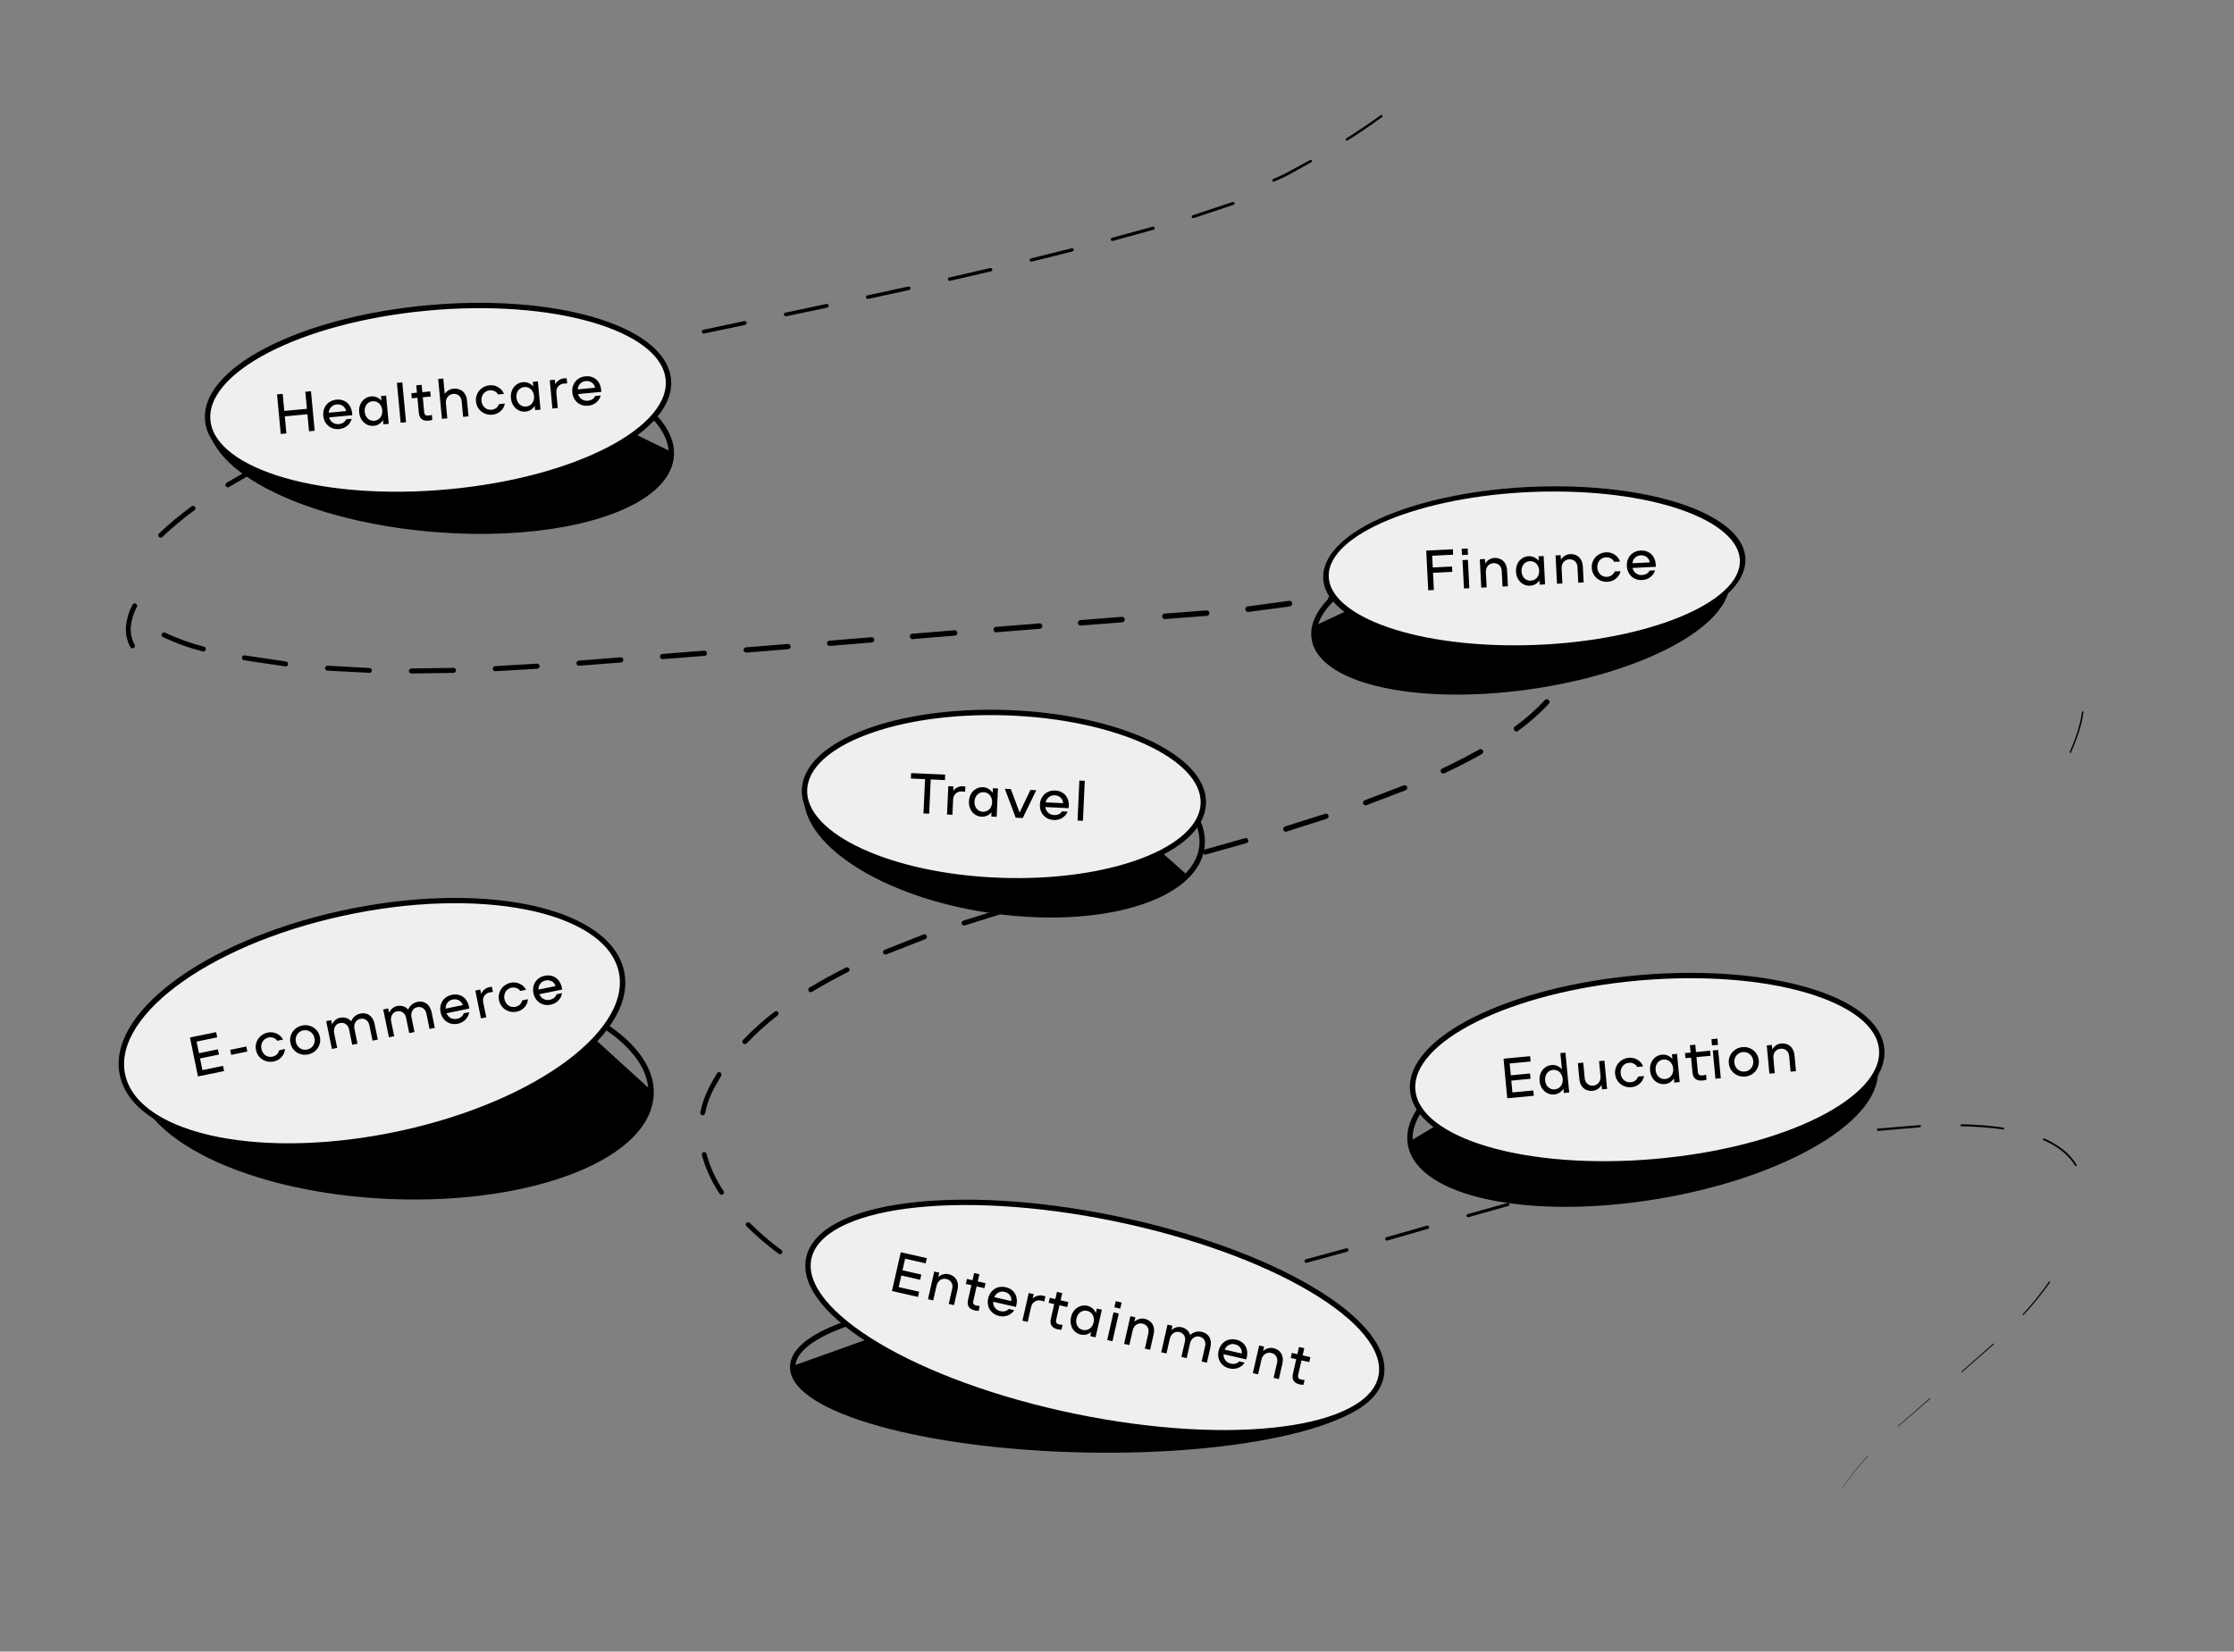 <svg width="472" height="349" viewBox="0 0 472 349" fill="none" xmlns="http://www.w3.org/2000/svg">
<rect x="0" y="0" width="472" height="349" fill="#808080" stroke="none"/>
<path d="M382.851 330.873C383.188 327.936 383.91 325.055 384.999 322.306C383.91 325.055 383.187 327.936 382.851 330.873Z" fill="black"/>
<path d="M389.162 314.501C390.833 312.06 392.684 309.747 394.698 307.58C394.708 307.575 394.719 307.574 394.729 307.576C394.74 307.578 394.749 307.584 394.756 307.592C394.759 307.597 394.761 307.602 394.762 307.607C394.763 307.612 394.763 307.618 394.762 307.624C394.761 307.629 394.759 307.634 394.756 307.639C394.753 307.643 394.749 307.647 394.744 307.65C392.728 309.807 390.872 312.109 389.191 314.537L389.156 314.53C389.156 314.53 389.156 314.5 389.162 314.501Z" fill="black"/>
<path d="M401.002 301.359L407.682 295.501C407.69 295.495 407.698 295.49 407.707 295.487C407.716 295.484 407.725 295.483 407.734 295.484C407.744 295.485 407.753 295.488 407.761 295.492C407.77 295.496 407.777 295.502 407.783 295.509C407.789 295.517 407.794 295.525 407.796 295.534C407.799 295.543 407.8 295.552 407.8 295.562C407.799 295.571 407.796 295.58 407.792 295.588C407.787 295.597 407.781 295.604 407.774 295.61L401.087 301.413C401.074 301.421 401.059 301.424 401.043 301.421C401.028 301.418 401.015 301.409 401.006 301.396C401.001 301.384 401 301.372 401.002 301.359Z" fill="black"/>
<path d="M414.447 289.817L421.087 283.951C421.098 283.942 421.11 283.937 421.123 283.934C421.136 283.931 421.15 283.931 421.163 283.933C421.176 283.936 421.189 283.942 421.2 283.95C421.21 283.957 421.219 283.968 421.226 283.979C421.241 284.001 421.246 284.028 421.241 284.055C421.235 284.081 421.22 284.103 421.197 284.118L414.517 289.976C414.498 289.987 414.476 289.991 414.455 289.987C414.433 289.982 414.414 289.97 414.401 289.952C414.389 289.933 414.384 289.909 414.389 289.887C414.394 289.864 414.407 289.844 414.427 289.831L414.447 289.817Z" fill="black"/>
<path d="M427.368 277.714C429.368 275.548 431.22 273.251 432.913 270.838C432.923 270.823 432.935 270.811 432.95 270.802C432.964 270.792 432.98 270.785 432.997 270.782C433.014 270.779 433.031 270.779 433.048 270.783C433.065 270.786 433.081 270.793 433.095 270.803C433.11 270.813 433.122 270.825 433.132 270.839C433.141 270.854 433.148 270.87 433.151 270.887C433.154 270.904 433.154 270.921 433.151 270.938C433.147 270.955 433.14 270.971 433.13 270.985C431.42 273.401 429.551 275.701 427.535 277.869C427.525 277.88 427.513 277.89 427.5 277.896C427.487 277.902 427.472 277.906 427.458 277.907C427.443 277.908 427.428 277.906 427.414 277.901C427.4 277.896 427.387 277.889 427.376 277.879C427.364 277.869 427.355 277.857 427.348 277.843C427.341 277.829 427.337 277.814 427.336 277.798C427.335 277.783 427.338 277.768 427.343 277.753C427.349 277.739 427.357 277.725 427.368 277.714Z" fill="black"/>
<path d="M437.289 158.894C437.893 157.55 438.423 156.173 438.876 154.771C439.337 153.377 439.673 151.945 439.88 150.491C439.881 150.468 439.886 150.444 439.896 150.423C439.907 150.402 439.922 150.384 439.94 150.369C439.958 150.354 439.98 150.343 440.002 150.338C440.025 150.332 440.049 150.332 440.072 150.337C440.095 150.341 440.117 150.351 440.136 150.365C440.155 150.38 440.17 150.398 440.181 150.418C440.192 150.439 440.198 150.462 440.199 150.486C440.2 150.509 440.196 150.533 440.187 150.554C439.975 152.027 439.631 153.478 439.159 154.89C438.699 156.299 438.162 157.682 437.55 159.032C437.543 159.05 437.532 159.066 437.519 159.08C437.505 159.093 437.489 159.104 437.471 159.111C437.453 159.118 437.434 159.121 437.415 159.121C437.396 159.12 437.377 159.116 437.36 159.108C437.34 159.1 437.322 159.087 437.307 159.072C437.293 159.056 437.282 159.037 437.275 159.017C437.268 158.997 437.266 158.975 437.269 158.954C437.271 158.933 437.278 158.912 437.289 158.894Z" fill="black"/>
<path d="M438.424 246.315C437.659 245.071 436.669 243.981 435.504 243.1C434.342 242.221 433.075 241.489 431.732 240.922C431.685 240.902 431.649 240.865 431.63 240.818C431.612 240.771 431.612 240.719 431.632 240.673C431.652 240.626 431.69 240.59 431.737 240.571C431.783 240.553 431.836 240.553 431.882 240.573C433.257 241.162 434.553 241.918 435.742 242.824C436.938 243.733 437.953 244.857 438.738 246.138C438.763 246.176 438.771 246.222 438.762 246.267C438.753 246.311 438.727 246.35 438.689 246.375C438.668 246.391 438.644 246.402 438.619 246.407C438.593 246.413 438.567 246.413 438.542 246.407C438.517 246.401 438.493 246.39 438.473 246.374C438.452 246.358 438.435 246.338 438.424 246.315Z" fill="black"/>
<path d="M423.221 238.665C420.307 238.261 417.371 238.04 414.43 238.003C414.402 238.004 414.373 237.998 414.347 237.987C414.32 237.976 414.297 237.96 414.277 237.939C414.257 237.919 414.241 237.895 414.231 237.868C414.22 237.841 414.215 237.813 414.216 237.784C414.217 237.727 414.241 237.673 414.282 237.632C414.323 237.592 414.378 237.57 414.435 237.57C417.393 237.618 420.345 237.85 423.273 238.266C423.299 238.27 423.324 238.279 423.347 238.292C423.37 238.306 423.39 238.324 423.405 238.345C423.421 238.366 423.433 238.39 423.439 238.416C423.446 238.441 423.447 238.468 423.443 238.494C423.436 238.546 423.408 238.593 423.367 238.625C423.325 238.657 423.273 238.672 423.221 238.665Z" fill="black"/>
<path d="M405.605 238.215L396.792 238.977C396.731 238.976 396.672 238.953 396.627 238.911C396.583 238.869 396.555 238.812 396.549 238.751C396.544 238.69 396.562 238.629 396.598 238.58C396.635 238.531 396.689 238.498 396.749 238.486L405.593 237.748C405.654 237.743 405.715 237.762 405.761 237.802C405.808 237.841 405.837 237.898 405.842 237.959C405.847 238.02 405.828 238.08 405.788 238.127C405.748 238.174 405.692 238.203 405.631 238.208L405.605 238.215Z" fill="black"/>
<path d="M363.201 240.253L354.46 241.688C354.394 241.689 354.329 241.666 354.277 241.623C354.226 241.58 354.192 241.52 354.182 241.454C354.171 241.388 354.185 241.321 354.22 241.264C354.255 241.207 354.31 241.165 354.373 241.145L363.11 239.733C363.143 239.728 363.177 239.729 363.211 239.737C363.244 239.745 363.275 239.759 363.302 239.78C363.329 239.8 363.352 239.826 363.37 239.855C363.387 239.884 363.398 239.917 363.403 239.95C363.409 239.984 363.409 240.018 363.402 240.051C363.394 240.084 363.38 240.116 363.361 240.143C363.341 240.171 363.315 240.194 363.286 240.211C363.257 240.229 363.225 240.24 363.191 240.244L363.201 240.253Z" fill="black"/>
<path d="M370.573 243.203L361.837 244.935C361.759 244.949 361.679 244.932 361.614 244.886C361.549 244.841 361.504 244.772 361.489 244.695C361.481 244.656 361.481 244.617 361.489 244.578C361.496 244.54 361.511 244.503 361.533 244.47C361.555 244.438 361.583 244.41 361.616 244.389C361.649 244.367 361.686 244.352 361.724 244.345L370.419 242.665C370.495 242.652 370.572 242.67 370.635 242.713C370.698 242.756 370.742 242.823 370.757 242.898C370.765 242.962 370.751 243.027 370.718 243.082C370.685 243.138 370.634 243.18 370.573 243.203Z" fill="black"/>
<path d="M353.15 246.458L344.479 248.288C344.395 248.305 344.308 248.288 344.237 248.241C344.166 248.194 344.116 248.121 344.099 248.038C344.082 247.954 344.099 247.867 344.146 247.796C344.193 247.725 344.266 247.675 344.349 247.658L353.044 245.833C353.083 245.824 353.124 245.824 353.164 245.831C353.203 245.838 353.241 245.853 353.275 245.876C353.309 245.898 353.337 245.926 353.36 245.96C353.382 245.993 353.398 246.031 353.405 246.071C353.421 246.15 353.405 246.232 353.361 246.3C353.316 246.368 353.247 246.415 353.168 246.432L353.15 246.458Z" fill="black"/>
<path d="M335.866 250.303L327.287 252.501C327.244 252.512 327.201 252.515 327.157 252.508C327.114 252.502 327.073 252.487 327.035 252.465C326.998 252.443 326.965 252.413 326.939 252.378C326.913 252.343 326.894 252.304 326.884 252.261C326.864 252.176 326.877 252.087 326.922 252.011C326.967 251.936 327.039 251.881 327.124 251.859L335.718 249.675C335.8 249.655 335.888 249.667 335.961 249.711C336.035 249.754 336.088 249.825 336.11 249.907C336.121 249.948 336.124 249.991 336.118 250.033C336.112 250.075 336.098 250.115 336.077 250.152C336.055 250.188 336.026 250.22 335.992 250.246C335.958 250.271 335.92 250.289 335.878 250.299L335.866 250.303Z" fill="black"/>
<path d="M318.74 254.814L310.215 257.217C310.138 257.22 310.062 257.198 309.999 257.154C309.937 257.109 309.89 257.045 309.867 256.971C309.845 256.898 309.847 256.819 309.874 256.747C309.901 256.675 309.951 256.613 310.016 256.573L318.555 254.191C318.635 254.181 318.716 254.2 318.783 254.244C318.85 254.289 318.899 254.356 318.921 254.433C318.943 254.511 318.936 254.594 318.902 254.667C318.868 254.74 318.81 254.798 318.736 254.832L318.74 254.814Z" fill="black"/>
<path d="M301.695 259.662L293.17 262.125C293.122 262.145 293.07 262.155 293.018 262.154C292.966 262.153 292.915 262.141 292.868 262.119C292.821 262.096 292.78 262.064 292.746 262.025C292.712 261.985 292.688 261.939 292.673 261.889C292.659 261.839 292.655 261.786 292.663 261.735C292.671 261.683 292.689 261.634 292.717 261.59C292.745 261.546 292.782 261.509 292.826 261.481C292.87 261.452 292.919 261.434 292.97 261.426L301.494 258.999C301.585 258.973 301.682 258.984 301.765 259.03C301.848 259.076 301.909 259.153 301.935 259.244C301.961 259.335 301.95 259.432 301.904 259.515C301.858 259.598 301.781 259.659 301.69 259.685L301.695 259.662Z" fill="black"/>
<path d="M284.645 264.496L276.096 266.839C275.998 266.865 275.894 266.851 275.806 266.8C275.718 266.749 275.654 266.666 275.627 266.568C275.601 266.471 275.614 266.368 275.664 266.281C275.713 266.194 275.796 266.13 275.892 266.104L284.442 263.784C284.489 263.771 284.539 263.768 284.587 263.774C284.636 263.78 284.683 263.796 284.726 263.821C284.768 263.845 284.806 263.878 284.836 263.917C284.866 263.956 284.887 264 284.9 264.048C284.925 264.141 284.912 264.241 284.865 264.324C284.817 264.408 284.738 264.47 284.645 264.496Z" fill="black"/>
<path d="M267.512 269.065L258.891 271.146C258.84 271.162 258.785 271.167 258.732 271.161C258.678 271.155 258.626 271.139 258.579 271.112C258.532 271.085 258.491 271.049 258.459 271.006C258.426 270.963 258.403 270.913 258.391 270.861C258.378 270.808 258.376 270.754 258.385 270.701C258.394 270.647 258.414 270.597 258.444 270.551C258.474 270.506 258.512 270.468 258.557 270.438C258.602 270.408 258.653 270.388 258.706 270.378L267.318 268.313C267.369 268.296 267.423 268.29 267.477 268.295C267.531 268.3 267.583 268.316 267.63 268.342C267.677 268.368 267.719 268.404 267.751 268.447C267.784 268.49 267.807 268.539 267.82 268.592C267.833 268.644 267.834 268.699 267.825 268.752C267.815 268.805 267.795 268.856 267.764 268.901C267.734 268.945 267.695 268.984 267.65 269.012C267.604 269.041 267.553 269.061 267.499 269.069L267.512 269.065Z" fill="black"/>
<path d="M250.224 273.043L241.508 274.707C241.4 274.728 241.288 274.705 241.197 274.643C241.105 274.581 241.042 274.485 241.022 274.377C241.001 274.269 241.024 274.157 241.086 274.065C241.147 273.974 241.243 273.911 241.351 273.89L250.05 272.253C250.15 272.245 250.25 272.275 250.33 272.336C250.41 272.397 250.464 272.486 250.483 272.584C250.501 272.683 250.482 272.786 250.43 272.872C250.378 272.958 250.295 273.021 250.199 273.05L250.224 273.043Z" fill="black"/>
<path d="M232.738 276.08L223.919 277.131C223.813 277.132 223.71 277.093 223.631 277.022C223.551 276.951 223.501 276.854 223.489 276.748C223.477 276.642 223.505 276.536 223.566 276.449C223.628 276.363 223.72 276.302 223.824 276.279L232.607 275.251C232.662 275.244 232.718 275.248 232.771 275.263C232.824 275.278 232.874 275.303 232.917 275.338C232.96 275.372 232.997 275.414 233.024 275.462C233.051 275.511 233.068 275.564 233.074 275.618C233.088 275.724 233.061 275.831 232.998 275.917C232.936 276.002 232.842 276.061 232.738 276.08Z" fill="black"/>
<path d="M215.068 277.789L206.186 278.007C206.128 278.008 206.07 277.998 206.015 277.977C205.96 277.956 205.911 277.924 205.868 277.884C205.826 277.843 205.792 277.795 205.768 277.741C205.745 277.688 205.732 277.63 205.73 277.572C205.729 277.513 205.739 277.455 205.76 277.401C205.781 277.346 205.813 277.296 205.853 277.254C205.894 277.211 205.942 277.177 205.996 277.154C206.049 277.13 206.107 277.117 206.165 277.116L215 276.918C215.058 276.917 215.116 276.927 215.17 276.948C215.223 276.969 215.273 277 215.314 277.04C215.356 277.08 215.389 277.128 215.412 277.181C215.435 277.234 215.448 277.291 215.449 277.349C215.451 277.456 215.414 277.561 215.344 277.643C215.273 277.724 215.175 277.776 215.068 277.789Z" fill="black"/>
<path d="M197.299 277.722L192.871 277.375C191.379 277.226 189.9 276.971 188.444 276.612C188.324 276.588 188.219 276.517 188.152 276.414C188.085 276.312 188.061 276.188 188.086 276.068C188.111 275.948 188.182 275.843 188.284 275.776C188.386 275.709 188.511 275.685 188.63 275.71C190.043 276.061 191.479 276.311 192.928 276.458L197.33 276.812C197.39 276.815 197.448 276.831 197.501 276.858C197.555 276.884 197.602 276.921 197.641 276.966C197.68 277.011 197.71 277.064 197.728 277.12C197.747 277.177 197.754 277.237 197.749 277.296C197.742 277.411 197.691 277.519 197.608 277.598C197.524 277.677 197.414 277.721 197.299 277.722Z" fill="black"/>
<path d="M179.982 273.746C177.245 272.587 174.579 271.265 171.999 269.788C171.945 269.757 171.897 269.716 171.859 269.666C171.821 269.617 171.792 269.56 171.776 269.5C171.743 269.379 171.759 269.249 171.822 269.139C171.885 269.03 171.988 268.95 172.11 268.916C172.231 268.883 172.361 268.9 172.471 268.962C175.017 270.423 177.647 271.731 180.348 272.88C180.462 272.93 180.553 273.023 180.6 273.138C180.647 273.254 180.647 273.383 180.6 273.499C180.55 273.613 180.458 273.703 180.342 273.75C180.226 273.796 180.097 273.794 179.982 273.746Z" fill="black"/>
<path d="M164.524 264.947C162.125 263.181 159.858 261.243 157.74 259.15C157.688 259.105 157.646 259.051 157.617 258.989C157.587 258.928 157.57 258.861 157.568 258.792C157.565 258.724 157.576 258.656 157.601 258.592C157.626 258.529 157.664 258.471 157.712 258.423C157.761 258.374 157.818 258.336 157.882 258.311C157.946 258.286 158.014 258.275 158.082 258.277C158.15 258.28 158.217 258.297 158.279 258.326C158.34 258.356 158.395 258.398 158.44 258.45C160.519 260.513 162.746 262.424 165.101 264.167C165.152 264.206 165.195 264.254 165.228 264.309C165.261 264.364 165.282 264.425 165.291 264.489C165.299 264.553 165.295 264.617 165.279 264.679C165.263 264.741 165.234 264.799 165.195 264.85C165.157 264.901 165.11 264.943 165.056 264.976C165.002 265.008 164.942 265.029 164.879 265.038C164.817 265.047 164.753 265.044 164.692 265.028C164.631 265.012 164.574 264.985 164.524 264.947Z" fill="black"/>
<path d="M152.035 252.249C150.358 249.745 149.094 246.987 148.292 244.082C148.275 244.018 148.27 243.951 148.279 243.886C148.288 243.82 148.31 243.757 148.344 243.699C148.377 243.642 148.422 243.593 148.476 243.553C148.529 243.513 148.59 243.485 148.654 243.469C148.783 243.437 148.92 243.457 149.034 243.525C149.149 243.593 149.233 243.703 149.267 243.831C150.038 246.633 151.257 249.292 152.877 251.705C152.913 251.759 152.938 251.82 152.95 251.884C152.963 251.948 152.962 252.014 152.949 252.078C152.936 252.142 152.91 252.203 152.874 252.257C152.837 252.311 152.79 252.357 152.735 252.393C152.68 252.43 152.618 252.455 152.552 252.468C152.487 252.481 152.42 252.48 152.355 252.467C152.29 252.454 152.228 252.427 152.173 252.39C152.118 252.352 152.071 252.304 152.035 252.249Z" fill="black"/>
<path d="M147.962 235.077C148.264 233.592 148.728 232.145 149.348 230.762C149.648 230.073 149.988 229.402 150.366 228.753L151.479 226.805C151.547 226.688 151.658 226.602 151.789 226.567C151.919 226.532 152.058 226.55 152.176 226.617C152.293 226.685 152.379 226.796 152.414 226.927C152.449 227.057 152.431 227.196 152.364 227.314L152.356 227.348L151.277 229.248C150.901 229.868 150.566 230.512 150.275 231.176C149.688 232.491 149.246 233.866 148.958 235.277C148.946 235.342 148.92 235.404 148.883 235.46C148.847 235.515 148.799 235.562 148.744 235.599C148.689 235.636 148.626 235.662 148.561 235.674C148.496 235.687 148.429 235.686 148.364 235.673C148.298 235.66 148.236 235.635 148.18 235.598C148.125 235.561 148.077 235.514 148.04 235.458C148.002 235.403 147.976 235.341 147.963 235.276C147.95 235.21 147.949 235.143 147.962 235.077Z" fill="black"/>
<path d="M156.994 219.752C159.057 217.593 161.284 215.597 163.655 213.781C163.708 213.736 163.769 213.701 163.836 213.68C163.902 213.659 163.973 213.652 164.042 213.659C164.111 213.666 164.179 213.687 164.24 213.721C164.301 213.755 164.354 213.8 164.397 213.856C164.44 213.911 164.471 213.974 164.488 214.042C164.506 214.109 164.509 214.179 164.499 214.248C164.488 214.317 164.464 214.383 164.427 214.443C164.39 214.502 164.341 214.553 164.284 214.592C161.961 216.387 159.778 218.356 157.754 220.482C157.66 220.579 157.532 220.636 157.397 220.64C157.262 220.644 157.131 220.594 157.032 220.502C156.977 220.457 156.933 220.401 156.901 220.338C156.869 220.275 156.851 220.206 156.847 220.135C156.844 220.065 156.855 219.994 156.88 219.928C156.905 219.862 156.944 219.802 156.994 219.752Z" fill="black"/>
<path d="M170.978 208.731C173.517 207.186 176.121 205.764 178.777 204.436C178.898 204.39 179.032 204.39 179.153 204.437C179.273 204.484 179.372 204.574 179.43 204.69C179.487 204.806 179.5 204.94 179.464 205.064C179.428 205.189 179.348 205.295 179.237 205.363C176.608 206.678 174.025 208.087 171.52 209.615C171.403 209.674 171.268 209.687 171.143 209.652C171.017 209.616 170.909 209.534 170.841 209.423C170.772 209.311 170.749 209.178 170.774 209.05C170.8 208.922 170.872 208.808 170.978 208.731Z" fill="black"/>
<path d="M186.859 200.725L195.12 197.467C195.25 197.418 195.394 197.421 195.521 197.477C195.648 197.533 195.748 197.636 195.801 197.764C195.851 197.894 195.848 198.038 195.793 198.166C195.737 198.293 195.633 198.394 195.503 198.445L187.267 201.672C187.203 201.697 187.135 201.709 187.067 201.708C186.998 201.707 186.931 201.692 186.868 201.664C186.805 201.637 186.749 201.597 186.701 201.548C186.654 201.498 186.617 201.44 186.592 201.376C186.548 201.254 186.552 201.12 186.601 200.999C186.65 200.879 186.742 200.782 186.859 200.725Z" fill="black"/>
<path d="M203.508 194.555L211.978 191.893C212.108 191.863 212.246 191.883 212.362 191.95C212.478 192.017 212.565 192.125 212.605 192.253C212.645 192.381 212.635 192.519 212.577 192.64C212.52 192.761 212.418 192.856 212.294 192.905L203.851 195.554C203.717 195.596 203.573 195.584 203.449 195.519C203.325 195.454 203.231 195.343 203.189 195.21C203.147 195.076 203.16 194.931 203.225 194.807C203.289 194.683 203.4 194.59 203.534 194.548L203.508 194.555Z" fill="black"/>
<path d="M220.488 189.41L229.03 187.011C229.097 186.992 229.168 186.986 229.237 186.995C229.307 187.003 229.374 187.025 229.435 187.059C229.496 187.093 229.549 187.139 229.593 187.194C229.636 187.248 229.668 187.311 229.687 187.379C229.706 187.446 229.712 187.516 229.703 187.586C229.695 187.655 229.673 187.722 229.639 187.783C229.605 187.844 229.559 187.898 229.504 187.941C229.449 187.985 229.386 188.017 229.319 188.036L220.783 190.436C220.647 190.474 220.502 190.457 220.378 190.388C220.255 190.319 220.164 190.204 220.126 190.068C220.088 189.932 220.105 189.787 220.174 189.664C220.243 189.54 220.358 189.45 220.494 189.411L220.488 189.41Z" fill="black"/>
<path d="M237.541 184.583L241.765 183.289C243.177 182.851 244.579 182.428 246 181.974C246.136 181.93 246.284 181.942 246.412 182.007C246.539 182.072 246.635 182.186 246.679 182.322C246.723 182.458 246.711 182.606 246.645 182.734C246.58 182.861 246.467 182.957 246.331 183.001L242.097 184.311L237.854 185.613C237.718 185.654 237.571 185.639 237.446 185.573C237.321 185.506 237.227 185.393 237.185 185.257C237.144 185.121 237.158 184.973 237.225 184.847C237.292 184.721 237.405 184.626 237.541 184.583Z" fill="black"/>
<path d="M254.529 179.52L263.041 177.12C263.111 177.097 263.184 177.089 263.257 177.095C263.33 177.101 263.401 177.122 263.466 177.156C263.531 177.19 263.588 177.237 263.634 177.294C263.681 177.351 263.715 177.417 263.735 177.488C263.755 177.558 263.76 177.632 263.751 177.705C263.742 177.777 263.718 177.848 263.681 177.911C263.644 177.974 263.594 178.029 263.536 178.073C263.477 178.117 263.409 178.148 263.338 178.165L254.802 180.565C254.733 180.584 254.661 180.59 254.59 180.581C254.519 180.572 254.451 180.549 254.389 180.514C254.326 180.479 254.272 180.432 254.228 180.375C254.184 180.319 254.152 180.255 254.132 180.186C254.113 180.117 254.108 180.045 254.117 179.974C254.126 179.903 254.148 179.835 254.184 179.772C254.219 179.71 254.266 179.656 254.322 179.612C254.379 179.568 254.443 179.535 254.512 179.516L254.529 179.52Z" fill="black"/>
<path d="M271.548 174.629L279.989 171.956C280.129 171.912 280.28 171.925 280.41 171.993C280.474 172.026 280.531 172.072 280.577 172.128C280.624 172.183 280.659 172.247 280.681 172.316C280.703 172.385 280.711 172.458 280.704 172.53C280.698 172.602 280.678 172.672 280.644 172.737C280.611 172.801 280.565 172.858 280.51 172.904C280.454 172.951 280.39 172.986 280.321 173.008L271.862 175.708C271.791 175.737 271.716 175.75 271.64 175.749C271.564 175.747 271.489 175.729 271.42 175.697C271.351 175.664 271.29 175.618 271.24 175.561C271.189 175.503 271.152 175.436 271.129 175.364C271.106 175.291 271.099 175.214 271.107 175.139C271.116 175.063 271.14 174.99 271.178 174.924C271.216 174.858 271.267 174.801 271.329 174.756C271.39 174.711 271.46 174.679 271.535 174.663L271.548 174.629Z" fill="black"/>
<path d="M288.348 169.104L296.605 165.948C296.741 165.903 296.89 165.913 297.019 165.975C297.148 166.037 297.248 166.147 297.298 166.281C297.348 166.415 297.344 166.563 297.288 166.695C297.231 166.826 297.126 166.931 296.994 166.987L288.725 170.141C288.588 170.193 288.437 170.188 288.303 170.129C288.17 170.07 288.065 169.961 288.012 169.825C287.967 169.687 287.975 169.538 288.034 169.405C288.092 169.273 288.197 169.166 288.329 169.106L288.348 169.104Z" fill="black"/>
<path d="M304.681 162.41C307.354 161.152 309.963 159.821 312.517 158.376C312.581 158.336 312.652 158.309 312.727 158.297C312.802 158.285 312.878 158.288 312.951 158.306C313.025 158.324 313.094 158.357 313.154 158.403C313.215 158.448 313.265 158.506 313.303 158.571C313.341 158.637 313.365 158.709 313.374 158.784C313.383 158.859 313.376 158.935 313.355 159.008C313.334 159.081 313.298 159.148 313.25 159.207C313.203 159.265 313.143 159.313 313.076 159.348C310.488 160.81 307.84 162.157 305.155 163.419C305.088 163.45 305.017 163.468 304.944 163.471C304.87 163.475 304.797 163.464 304.728 163.439C304.66 163.414 304.596 163.376 304.542 163.327C304.488 163.277 304.444 163.217 304.414 163.151C304.359 163.016 304.356 162.866 304.406 162.73C304.455 162.593 304.553 162.479 304.681 162.41Z" fill="black"/>
<path d="M319.934 153.629C322.304 151.924 324.498 149.987 326.484 147.846C326.594 147.778 326.723 147.748 326.852 147.76C326.981 147.773 327.103 147.827 327.198 147.915C327.292 148.004 327.356 148.12 327.378 148.248C327.4 148.376 327.379 148.507 327.319 148.622C325.281 150.815 323.03 152.801 320.6 154.551C320.481 154.592 320.351 154.595 320.23 154.557C320.11 154.52 320.004 154.445 319.929 154.343C319.855 154.241 319.814 154.118 319.815 153.991C319.815 153.865 319.856 153.742 319.931 153.641L319.934 153.629Z" fill="black"/>
<path d="M331.151 140.613C331.671 139.283 332.015 137.89 332.175 136.47C332.257 135.77 332.286 135.064 332.261 134.359C332.214 133.698 332.048 133.05 331.768 132.448C331.747 132.321 331.767 132.189 331.828 132.074C331.888 131.959 331.984 131.868 332.102 131.813C332.22 131.758 332.352 131.744 332.478 131.772C332.605 131.8 332.719 131.869 332.802 131.968C333.142 132.705 333.343 133.499 333.393 134.309C333.424 135.08 333.396 135.853 333.308 136.62C333.134 138.139 332.764 139.63 332.206 141.054C332.145 141.191 332.035 141.3 331.898 141.359C331.76 141.418 331.605 141.422 331.464 141.371C331.324 141.31 331.213 141.197 331.154 141.056C331.096 140.914 331.094 140.756 331.151 140.613Z" fill="black"/>
<path d="M325.11 127.734C322.317 126.897 319.446 126.343 316.542 126.08C316.454 126.091 316.365 126.081 316.281 126.053C316.197 126.024 316.12 125.977 316.057 125.914C315.994 125.852 315.945 125.776 315.915 125.692C315.885 125.609 315.875 125.519 315.884 125.431C315.894 125.343 315.923 125.258 315.97 125.182C316.016 125.107 316.08 125.043 316.155 124.995C316.229 124.947 316.314 124.917 316.402 124.907C316.491 124.896 316.58 124.906 316.664 124.935C319.649 125.205 322.599 125.775 325.469 126.637C325.585 126.706 325.674 126.811 325.721 126.936C325.769 127.062 325.773 127.2 325.731 127.327C325.69 127.455 325.607 127.565 325.495 127.639C325.383 127.713 325.249 127.747 325.116 127.735L325.11 127.734Z" fill="black"/>
<path d="M307.737 125.614L298.923 125.768C298.782 125.75 298.652 125.683 298.557 125.577C298.462 125.472 298.408 125.336 298.405 125.194C298.402 125.052 298.45 124.913 298.541 124.804C298.632 124.695 298.759 124.622 298.899 124.599L307.772 124.451C307.857 124.434 307.945 124.436 308.029 124.457C308.113 124.477 308.191 124.516 308.259 124.571C308.326 124.625 308.381 124.693 308.419 124.771C308.457 124.849 308.477 124.934 308.479 125.021C308.48 125.107 308.463 125.193 308.427 125.272C308.392 125.351 308.34 125.421 308.274 125.478C308.209 125.534 308.131 125.576 308.048 125.599C307.965 125.623 307.877 125.627 307.792 125.613L307.737 125.614Z" fill="black"/>
<path d="M290.095 126.309L281.288 127.127C281.206 127.144 281.122 127.144 281.041 127.127C280.959 127.109 280.882 127.074 280.815 127.025C280.748 126.976 280.692 126.913 280.651 126.84C280.61 126.767 280.585 126.687 280.577 126.604C280.57 126.521 280.579 126.437 280.606 126.358C280.633 126.28 280.677 126.207 280.734 126.146C280.79 126.085 280.86 126.037 280.936 126.005C281.013 125.973 281.096 125.957 281.179 125.959L290.016 125.14C290.161 125.144 290.299 125.2 290.405 125.299C290.511 125.398 290.577 125.532 290.591 125.676C290.604 125.82 290.564 125.965 290.478 126.081C290.392 126.198 290.266 126.279 290.125 126.309L290.095 126.309Z" fill="black"/>
<path d="M272.498 128.154L263.715 129.322C263.569 129.325 263.427 129.275 263.316 129.18C263.205 129.085 263.133 128.952 263.115 128.807C263.096 128.663 263.131 128.516 263.214 128.396C263.297 128.275 263.422 128.19 263.564 128.157L272.359 126.956C272.436 126.945 272.514 126.95 272.589 126.97C272.664 126.99 272.735 127.025 272.796 127.072C272.858 127.119 272.91 127.178 272.949 127.245C272.988 127.312 273.013 127.387 273.023 127.464C273.033 127.541 273.028 127.619 273.008 127.694C272.988 127.769 272.954 127.839 272.907 127.901C272.86 127.963 272.801 128.014 272.733 128.053C272.666 128.092 272.592 128.118 272.515 128.128L272.498 128.154Z" fill="black"/>
<path d="M254.864 130.153L246.058 130.821C245.92 130.808 245.791 130.746 245.694 130.647C245.597 130.548 245.538 130.418 245.527 130.28C245.516 130.142 245.554 130.005 245.634 129.892C245.714 129.779 245.831 129.697 245.965 129.662L254.801 128.994C254.884 128.975 254.97 128.974 255.053 128.991C255.136 129.009 255.215 129.043 255.283 129.094C255.352 129.144 255.409 129.208 255.45 129.283C255.491 129.357 255.516 129.439 255.523 129.524C255.53 129.609 255.518 129.694 255.489 129.773C255.459 129.853 255.413 129.926 255.353 129.986C255.294 130.046 255.221 130.093 255.142 130.123C255.062 130.153 254.977 130.165 254.893 130.159L254.864 130.153Z" fill="black"/>
<path d="M237.192 131.494L228.363 132.187C228.21 132.197 228.059 132.146 227.942 132.047C227.825 131.947 227.752 131.806 227.737 131.654C227.729 131.502 227.78 131.352 227.879 131.237C227.978 131.121 228.118 131.048 228.269 131.034L237.111 130.337C237.248 130.352 237.375 130.415 237.471 130.514C237.567 130.613 237.625 130.742 237.635 130.88C237.645 131.017 237.607 131.154 237.527 131.266C237.448 131.378 237.331 131.459 237.198 131.495L237.192 131.494Z" fill="black"/>
<path d="M219.526 132.884L210.694 133.595C210.608 133.626 210.516 133.637 210.426 133.627C210.335 133.617 210.248 133.586 210.172 133.537C210.095 133.488 210.031 133.422 209.984 133.344C209.937 133.266 209.909 133.178 209.902 133.087C209.894 132.997 209.908 132.905 209.942 132.821C209.976 132.736 210.028 132.661 210.096 132.6C210.164 132.539 210.245 132.495 210.333 132.471C210.421 132.446 210.513 132.443 210.602 132.46L219.436 131.743C219.521 131.714 219.612 131.705 219.701 131.716C219.791 131.727 219.877 131.759 219.952 131.808C220.027 131.858 220.09 131.924 220.136 132.001C220.182 132.079 220.21 132.166 220.217 132.255C220.224 132.345 220.21 132.436 220.177 132.519C220.144 132.603 220.092 132.678 220.026 132.739C219.959 132.8 219.879 132.844 219.793 132.869C219.706 132.895 219.615 132.9 219.526 132.884Z" fill="black"/>
<path d="M201.868 134.311L193.033 135.033C192.947 135.067 192.855 135.079 192.763 135.071C192.672 135.062 192.584 135.032 192.506 134.983C192.428 134.934 192.362 134.868 192.314 134.79C192.267 134.711 192.238 134.623 192.23 134.531C192.223 134.439 192.237 134.347 192.271 134.262C192.305 134.177 192.359 134.101 192.428 134.04C192.497 133.979 192.579 133.935 192.668 133.911C192.757 133.888 192.85 133.886 192.94 133.904L201.776 133.176C201.903 133.201 202.018 133.266 202.105 133.362C202.191 133.458 202.243 133.58 202.253 133.709C202.264 133.838 202.232 133.966 202.162 134.075C202.092 134.184 201.989 134.267 201.868 134.311Z" fill="black"/>
<path d="M184.202 135.757L175.363 136.497C175.287 136.508 175.209 136.503 175.135 136.484C175.061 136.464 174.991 136.429 174.931 136.381C174.871 136.333 174.821 136.273 174.785 136.205C174.749 136.137 174.727 136.063 174.721 135.986C174.715 135.91 174.725 135.832 174.749 135.76C174.774 135.687 174.814 135.62 174.866 135.563C174.918 135.506 174.981 135.461 175.051 135.429C175.121 135.398 175.197 135.381 175.274 135.38L184.103 134.657C184.177 134.65 184.251 134.658 184.321 134.68C184.392 134.702 184.457 134.738 184.514 134.785C184.57 134.833 184.616 134.891 184.65 134.957C184.684 135.023 184.704 135.094 184.709 135.168C184.716 135.316 184.667 135.46 184.572 135.574C184.477 135.687 184.343 135.761 184.197 135.78L184.202 135.757Z" fill="black"/>
<path d="M166.535 137.189L157.702 137.899C157.63 137.905 157.556 137.896 157.487 137.873C157.417 137.851 157.353 137.814 157.298 137.767C157.242 137.719 157.197 137.661 157.164 137.596C157.131 137.531 157.111 137.46 157.105 137.387C157.1 137.314 157.109 137.241 157.131 137.172C157.154 137.102 157.19 137.038 157.238 136.982C157.285 136.927 157.343 136.882 157.409 136.848C157.474 136.815 157.545 136.796 157.618 136.79L166.445 136.078C166.517 136.072 166.591 136.081 166.66 136.103C166.73 136.126 166.795 136.162 166.85 136.209C166.906 136.256 166.952 136.314 166.985 136.379C167.019 136.444 167.039 136.515 167.045 136.588C167.051 136.661 167.042 136.735 167.02 136.804C166.998 136.874 166.962 136.938 166.914 136.994C166.867 137.05 166.809 137.096 166.744 137.129C166.679 137.163 166.608 137.183 166.535 137.189Z" fill="black"/>
<path d="M148.867 138.595L140.032 139.287C139.887 139.297 139.743 139.25 139.633 139.155C139.522 139.06 139.454 138.925 139.443 138.779C139.432 138.634 139.48 138.49 139.575 138.38C139.67 138.269 139.805 138.201 139.951 138.19L148.781 137.491C148.927 137.48 149.072 137.528 149.183 137.623C149.295 137.718 149.364 137.854 149.376 138C149.382 138.072 149.374 138.145 149.352 138.214C149.33 138.283 149.295 138.347 149.248 138.403C149.202 138.458 149.144 138.504 149.08 138.537C149.015 138.57 148.945 138.59 148.873 138.596L148.867 138.595Z" fill="black"/>
<path d="M131.203 139.986L122.366 140.684C122.223 140.695 122.08 140.648 121.971 140.554C121.861 140.461 121.793 140.327 121.782 140.183C121.771 140.039 121.818 139.897 121.911 139.787C122.005 139.678 122.139 139.61 122.283 139.599L131.113 138.9C131.257 138.887 131.401 138.932 131.511 139.025C131.622 139.118 131.692 139.252 131.704 139.396C131.717 139.54 131.672 139.683 131.579 139.794C131.486 139.905 131.352 139.975 131.208 139.987L131.203 139.986Z" fill="black"/>
<path d="M113.525 141.32L104.672 141.839C104.601 141.844 104.53 141.834 104.463 141.811C104.396 141.788 104.334 141.752 104.281 141.705C104.228 141.659 104.185 141.602 104.154 141.538C104.123 141.475 104.104 141.406 104.1 141.335C104.096 141.264 104.105 141.194 104.128 141.127C104.151 141.06 104.187 140.998 104.234 140.945C104.28 140.892 104.337 140.849 104.401 140.817C104.464 140.786 104.533 140.768 104.604 140.764L113.441 140.235C113.585 140.228 113.726 140.277 113.834 140.373C113.942 140.468 114.008 140.602 114.017 140.746C114.025 140.889 113.975 141.029 113.88 141.136C113.784 141.243 113.651 141.307 113.508 141.316L113.525 141.32Z" fill="black"/>
<path d="M95.805 142.192L86.929 142.321C86.788 142.323 86.652 142.269 86.55 142.171C86.449 142.072 86.391 141.938 86.389 141.797C86.387 141.655 86.441 141.519 86.54 141.418C86.638 141.317 86.773 141.258 86.914 141.256L95.76 141.122C95.835 141.114 95.91 141.122 95.981 141.145C96.052 141.167 96.118 141.205 96.173 141.255C96.229 141.304 96.274 141.365 96.305 141.433C96.336 141.501 96.353 141.574 96.354 141.649C96.355 141.724 96.34 141.798 96.311 141.867C96.282 141.935 96.239 141.997 96.184 142.048C96.129 142.1 96.065 142.139 95.994 142.164C95.924 142.188 95.849 142.198 95.775 142.192L95.805 142.192Z" fill="black"/>
<path d="M78.05 142.177L69.175 141.72C69.038 141.709 68.91 141.646 68.819 141.542C68.728 141.439 68.68 141.305 68.686 141.167C68.695 141.029 68.759 140.901 68.862 140.809C68.966 140.718 69.101 140.67 69.239 140.678L78.068 141.155C78.138 141.159 78.206 141.176 78.269 141.206C78.332 141.236 78.389 141.278 78.435 141.33C78.482 141.382 78.518 141.443 78.541 141.509C78.565 141.575 78.575 141.644 78.571 141.714C78.567 141.784 78.55 141.852 78.52 141.915C78.49 141.978 78.448 142.035 78.396 142.081C78.344 142.128 78.283 142.164 78.217 142.187C78.151 142.211 78.082 142.221 78.012 142.217L78.05 142.177Z" fill="black"/>
<path d="M60.341 140.826L51.562 139.521C51.495 139.511 51.43 139.488 51.371 139.453C51.312 139.418 51.261 139.371 51.22 139.316C51.18 139.262 51.15 139.199 51.133 139.133C51.117 139.066 51.113 138.998 51.123 138.93C51.133 138.862 51.157 138.797 51.192 138.739C51.227 138.68 51.273 138.629 51.328 138.588C51.383 138.547 51.446 138.518 51.512 138.501C51.578 138.484 51.647 138.481 51.715 138.491L51.744 138.497L60.482 139.794C60.609 139.824 60.721 139.902 60.794 140.011C60.867 140.119 60.898 140.252 60.878 140.382C60.859 140.511 60.792 140.629 60.69 140.712C60.588 140.795 60.459 140.837 60.328 140.829L60.341 140.826Z" fill="black"/>
<path d="M42.839 137.66C39.94 136.923 37.12 135.904 34.419 134.62C34.358 134.59 34.304 134.548 34.259 134.497C34.214 134.446 34.18 134.387 34.158 134.323C34.137 134.259 34.128 134.191 34.132 134.124C34.137 134.056 34.154 133.99 34.184 133.929C34.214 133.868 34.256 133.814 34.307 133.769C34.358 133.725 34.417 133.691 34.481 133.669C34.545 133.647 34.613 133.638 34.681 133.643C34.748 133.647 34.814 133.665 34.875 133.695C37.517 134.945 40.274 135.936 43.107 136.654C43.173 136.672 43.235 136.702 43.289 136.743C43.344 136.785 43.389 136.837 43.424 136.896C43.458 136.955 43.48 137.021 43.489 137.088C43.498 137.156 43.494 137.225 43.476 137.291C43.439 137.424 43.352 137.537 43.233 137.606C43.114 137.675 42.972 137.695 42.839 137.66Z" fill="black"/>
<path d="M27.534 136.734C26.791 135.332 26.477 133.743 26.632 132.164C26.802 130.625 27.269 129.134 28.009 127.774C28.039 127.714 28.082 127.66 28.133 127.616C28.184 127.573 28.244 127.54 28.308 127.519C28.373 127.499 28.44 127.492 28.508 127.498C28.575 127.504 28.64 127.523 28.7 127.554C28.819 127.618 28.909 127.726 28.95 127.855C28.99 127.984 28.98 128.124 28.919 128.245C28.242 129.487 27.812 130.848 27.651 132.253C27.517 133.636 27.794 135.028 28.448 136.253C28.48 136.313 28.5 136.378 28.507 136.446C28.514 136.513 28.507 136.581 28.487 136.646C28.468 136.711 28.436 136.771 28.393 136.824C28.35 136.876 28.297 136.92 28.237 136.952C28.178 136.984 28.112 137.004 28.045 137.01C27.978 137.017 27.91 137.011 27.845 136.991C27.78 136.971 27.719 136.939 27.667 136.896C27.614 136.854 27.571 136.801 27.539 136.741L27.534 136.734Z" fill="black"/>
<path d="M33.6 112.728C35.758 110.677 38.05 108.77 40.46 107.022C40.513 106.975 40.575 106.94 40.642 106.919C40.71 106.898 40.781 106.891 40.851 106.899C40.921 106.907 40.989 106.929 41.05 106.964C41.111 106.999 41.163 107.047 41.205 107.104C41.247 107.161 41.276 107.226 41.291 107.295C41.306 107.363 41.307 107.435 41.293 107.504C41.279 107.573 41.251 107.638 41.211 107.696C41.17 107.754 41.118 107.802 41.057 107.839C38.686 109.564 36.43 111.444 34.304 113.465C34.205 113.559 34.072 113.609 33.936 113.605C33.799 113.601 33.67 113.543 33.576 113.444C33.482 113.345 33.431 113.212 33.435 113.076C33.439 112.939 33.497 112.809 33.597 112.716L33.6 112.728Z" fill="black"/>
<path d="M47.834 102.042L55.508 97.595C55.565 97.561 55.628 97.538 55.693 97.529C55.758 97.519 55.825 97.523 55.889 97.54C55.953 97.556 56.013 97.585 56.066 97.626C56.118 97.666 56.162 97.716 56.195 97.773C56.262 97.888 56.28 98.025 56.245 98.154C56.211 98.283 56.127 98.392 56.011 98.459L48.384 102.916C48.327 102.95 48.264 102.972 48.199 102.982C48.134 102.991 48.067 102.988 48.003 102.971C47.939 102.955 47.879 102.925 47.826 102.885C47.774 102.845 47.73 102.795 47.697 102.738C47.629 102.622 47.61 102.484 47.644 102.354C47.677 102.225 47.761 102.113 47.876 102.045L47.834 102.042Z" fill="black"/>
<path d="M63.395 93.487L71.453 89.722C71.57 89.667 71.705 89.661 71.827 89.706C71.949 89.75 72.048 89.841 72.103 89.959C72.131 90.017 72.147 90.08 72.15 90.144C72.154 90.209 72.144 90.273 72.122 90.334C72.1 90.394 72.066 90.45 72.022 90.497C71.978 90.545 71.925 90.583 71.866 90.609L63.855 94.354C63.734 94.408 63.596 94.413 63.471 94.367C63.347 94.321 63.245 94.228 63.188 94.108C63.134 93.987 63.129 93.85 63.175 93.727C63.221 93.603 63.314 93.502 63.433 93.447L63.395 93.487Z" fill="black"/>
<path d="M79.666 86.339C82.441 85.289 85.234 84.291 88.094 83.5C88.154 83.483 88.216 83.478 88.278 83.485C88.34 83.492 88.399 83.512 88.454 83.542C88.508 83.572 88.556 83.613 88.594 83.661C88.633 83.71 88.661 83.766 88.678 83.826C88.712 83.948 88.696 84.079 88.634 84.189C88.571 84.299 88.468 84.381 88.346 84.415C85.524 85.196 82.743 86.19 79.993 87.239C79.933 87.266 79.868 87.281 79.802 87.282C79.736 87.284 79.67 87.272 79.609 87.246C79.547 87.221 79.492 87.184 79.446 87.136C79.4 87.089 79.364 87.033 79.34 86.971C79.316 86.909 79.306 86.843 79.309 86.777C79.312 86.711 79.328 86.646 79.357 86.586C79.386 86.527 79.427 86.474 79.477 86.431C79.527 86.388 79.586 86.355 79.649 86.335L79.666 86.339Z" fill="black"/>
<path d="M96.706 81.317L105.312 79.221C105.373 79.199 105.437 79.19 105.502 79.195C105.566 79.2 105.628 79.218 105.685 79.249C105.742 79.279 105.792 79.321 105.831 79.372C105.871 79.423 105.899 79.481 105.915 79.544C105.93 79.606 105.932 79.671 105.921 79.735C105.91 79.798 105.886 79.859 105.85 79.912C105.814 79.966 105.767 80.011 105.712 80.045C105.658 80.079 105.596 80.102 105.533 80.111L96.93 82.22C96.809 82.249 96.682 82.23 96.576 82.166C96.469 82.103 96.392 81.999 96.361 81.879C96.332 81.759 96.353 81.632 96.417 81.527C96.482 81.421 96.586 81.346 96.706 81.317Z" fill="black"/>
<path d="M113.955 77.205L122.597 75.255C122.712 75.229 122.833 75.25 122.933 75.312C123.032 75.374 123.104 75.474 123.131 75.588C123.145 75.645 123.146 75.705 123.136 75.763C123.126 75.821 123.105 75.876 123.074 75.926C123.042 75.975 123.001 76.018 122.952 76.052C122.904 76.085 122.85 76.109 122.792 76.121L114.153 78.084C114.042 78.097 113.93 78.069 113.839 78.004C113.748 77.94 113.683 77.844 113.658 77.735C113.633 77.626 113.648 77.512 113.702 77.414C113.756 77.316 113.844 77.241 113.949 77.204L113.955 77.205Z" fill="black"/>
<path d="M98.934 88.992L107.594 87.16C107.651 87.146 107.71 87.143 107.768 87.152C107.826 87.161 107.882 87.182 107.932 87.213C107.982 87.244 108.025 87.285 108.059 87.333C108.092 87.381 108.116 87.436 108.128 87.493C108.143 87.551 108.146 87.611 108.137 87.669C108.128 87.728 108.107 87.784 108.075 87.834C108.043 87.884 108.001 87.927 107.952 87.96C107.903 87.993 107.847 88.016 107.789 88.026L99.133 89.896C99.076 89.91 99.017 89.913 98.959 89.903C98.901 89.894 98.845 89.874 98.795 89.843C98.745 89.811 98.702 89.77 98.668 89.722C98.635 89.674 98.611 89.62 98.599 89.562C98.584 89.505 98.58 89.445 98.589 89.387C98.598 89.329 98.618 89.273 98.65 89.223C98.681 89.172 98.722 89.129 98.771 89.096C98.82 89.062 98.874 89.039 98.933 89.028L98.934 88.992Z" fill="black"/>
<path d="M148.594 69.68L157.271 67.852C157.324 67.84 157.378 67.839 157.431 67.848C157.484 67.858 157.535 67.878 157.58 67.907C157.625 67.937 157.664 67.975 157.694 68.02C157.724 68.065 157.745 68.116 157.755 68.169C157.766 68.221 157.766 68.275 157.756 68.328C157.746 68.381 157.726 68.431 157.697 68.476C157.667 68.521 157.629 68.56 157.585 68.59C157.54 68.62 157.49 68.641 157.438 68.652L148.772 70.483C148.664 70.503 148.554 70.48 148.463 70.419C148.372 70.358 148.308 70.265 148.286 70.158C148.263 70.051 148.283 69.939 148.341 69.847C148.399 69.754 148.491 69.688 148.597 69.663L148.594 69.68Z" fill="black"/>
<path d="M165.935 66.064L174.606 64.235C174.657 64.223 174.709 64.222 174.761 64.231C174.812 64.24 174.861 64.259 174.904 64.287C174.948 64.315 174.985 64.352 175.015 64.395C175.044 64.438 175.065 64.486 175.075 64.537C175.097 64.639 175.077 64.745 175.02 64.833C174.964 64.921 174.875 64.983 174.773 65.005L166.102 66.835C165.997 66.856 165.888 66.835 165.799 66.777C165.71 66.718 165.648 66.627 165.626 66.522C165.605 66.418 165.625 66.309 165.684 66.22C165.742 66.131 165.834 66.069 165.938 66.047L165.935 66.064Z" fill="black"/>
<path d="M183.274 62.417L191.931 60.542C191.979 60.532 192.029 60.531 192.078 60.539C192.127 60.548 192.174 60.567 192.216 60.593C192.257 60.62 192.294 60.655 192.322 60.696C192.35 60.737 192.37 60.783 192.381 60.831C192.391 60.88 192.392 60.93 192.384 60.979C192.375 61.028 192.356 61.074 192.33 61.116C192.303 61.158 192.268 61.194 192.227 61.222C192.186 61.251 192.14 61.271 192.092 61.281L183.421 63.165C183.372 63.176 183.321 63.177 183.271 63.168C183.221 63.159 183.174 63.141 183.131 63.113C183.089 63.086 183.052 63.051 183.023 63.009C182.994 62.968 182.974 62.921 182.963 62.872C182.952 62.822 182.951 62.771 182.96 62.721C182.969 62.672 182.988 62.624 183.015 62.582C183.042 62.539 183.078 62.502 183.119 62.474C183.16 62.445 183.207 62.424 183.257 62.413L183.274 62.417Z" fill="black"/>
<path d="M200.576 58.631L209.215 56.638C209.309 56.616 209.407 56.632 209.488 56.683C209.569 56.734 209.627 56.815 209.648 56.908C209.67 57.001 209.653 57.099 209.603 57.18C209.552 57.261 209.471 57.319 209.378 57.34L200.745 59.335C200.698 59.346 200.649 59.348 200.601 59.34C200.553 59.333 200.507 59.316 200.466 59.291C200.425 59.265 200.389 59.232 200.36 59.193C200.332 59.154 200.312 59.109 200.3 59.062C200.289 59.015 200.287 58.966 200.295 58.919C200.302 58.871 200.319 58.825 200.345 58.783C200.37 58.742 200.403 58.706 200.442 58.678C200.482 58.65 200.526 58.629 200.573 58.618L200.576 58.631Z" fill="black"/>
<path d="M217.827 54.603L226.423 52.468C226.467 52.457 226.512 52.454 226.556 52.461C226.601 52.467 226.644 52.482 226.682 52.505C226.721 52.529 226.754 52.559 226.781 52.595C226.807 52.632 226.826 52.673 226.836 52.717C226.848 52.76 226.85 52.806 226.844 52.851C226.838 52.896 226.822 52.939 226.799 52.978C226.776 53.017 226.745 53.051 226.709 53.078C226.673 53.105 226.631 53.125 226.587 53.136L217.989 55.282C217.899 55.304 217.803 55.289 217.724 55.241C217.644 55.193 217.587 55.116 217.565 55.026C217.543 54.935 217.558 54.84 217.606 54.761C217.654 54.681 217.731 54.624 217.822 54.602L217.827 54.603Z" fill="black"/>
<path d="M234.995 50.24L243.537 47.901C243.579 47.89 243.623 47.887 243.666 47.892C243.709 47.898 243.751 47.911 243.789 47.933C243.827 47.955 243.86 47.983 243.887 48.018C243.913 48.052 243.933 48.091 243.945 48.133C243.956 48.175 243.959 48.219 243.954 48.262C243.948 48.306 243.934 48.347 243.913 48.385C243.891 48.423 243.863 48.456 243.828 48.483C243.794 48.51 243.755 48.529 243.713 48.541L235.168 50.897C235.123 50.917 235.075 50.928 235.027 50.927C234.978 50.927 234.931 50.916 234.887 50.896C234.843 50.876 234.804 50.846 234.772 50.809C234.741 50.772 234.717 50.729 234.704 50.682C234.691 50.636 234.688 50.587 234.696 50.539C234.703 50.491 234.721 50.445 234.747 50.405C234.774 50.364 234.809 50.33 234.851 50.305C234.892 50.279 234.938 50.263 234.986 50.257L234.995 50.24Z" fill="black"/>
<path d="M252.05 45.467L260.437 42.68C260.517 42.655 260.603 42.662 260.678 42.7C260.752 42.738 260.809 42.804 260.835 42.883C260.86 42.962 260.853 43.047 260.815 43.121C260.778 43.194 260.712 43.25 260.634 43.276L252.212 46.086C252.172 46.099 252.13 46.104 252.088 46.101C252.046 46.098 252.005 46.086 251.968 46.067C251.93 46.048 251.897 46.022 251.869 45.99C251.842 45.959 251.821 45.922 251.808 45.882C251.795 45.842 251.789 45.8 251.793 45.758C251.796 45.716 251.807 45.675 251.826 45.637C251.845 45.6 251.871 45.566 251.903 45.539C251.935 45.511 251.972 45.49 252.012 45.477L252.05 45.467Z" fill="black"/>
<path d="M268.965 37.833C269.64 37.559 270.312 37.261 270.973 36.947C271.635 36.634 272.274 36.281 272.925 35.923L276.805 33.796C276.836 33.779 276.869 33.768 276.904 33.764C276.94 33.761 276.975 33.764 277.009 33.774C277.043 33.783 277.074 33.8 277.102 33.822C277.129 33.844 277.152 33.871 277.169 33.902C277.186 33.933 277.197 33.967 277.2 34.002C277.204 34.037 277.201 34.073 277.191 34.106C277.181 34.14 277.165 34.172 277.143 34.199C277.121 34.227 277.094 34.25 277.063 34.267L273.199 36.421C272.553 36.783 271.907 37.145 271.229 37.461C270.551 37.776 269.881 38.091 269.191 38.375C269.121 38.401 269.043 38.399 268.974 38.37C268.905 38.341 268.85 38.287 268.819 38.219C268.806 38.184 268.799 38.148 268.8 38.11C268.801 38.073 268.809 38.036 268.824 38.002C268.839 37.968 268.86 37.937 268.887 37.911C268.914 37.886 268.945 37.865 268.98 37.852L268.965 37.833Z" fill="black"/>
<path d="M284.408 29.269C286.901 27.698 289.354 26.053 291.741 24.328C291.792 24.291 291.855 24.276 291.917 24.285C291.98 24.295 292.035 24.329 292.073 24.38C292.11 24.43 292.125 24.494 292.115 24.556C292.106 24.618 292.072 24.674 292.021 24.711C289.632 26.458 287.199 28.126 284.677 29.696C284.621 29.723 284.557 29.729 284.497 29.711C284.437 29.694 284.386 29.655 284.352 29.603C284.319 29.55 284.306 29.487 284.317 29.425C284.327 29.364 284.36 29.308 284.408 29.269Z" fill="black"/>
<path fill-rule="evenodd" clip-rule="evenodd" d="M44.472 88.583C44.001 99.384 65.413 109.822 92.298 111.898C102.157 112.659 111.383 112.189 119.137 110.757C128.655 108.999 135.957 105.791 139.492 101.626C140.931 99.93 141.746 98.077 141.832 96.098L94.006 72.784C88.168 72.333 82.552 72.314 77.332 72.671C68.493 73.275 60.791 74.956 55.068 77.445C48.605 80.257 44.668 84.099 44.472 88.583Z" fill="black"/>
<path d="M141.832 96.098C142.303 85.297 120.891 74.859 94.006 72.784M141.832 96.098C141.746 98.077 140.931 99.93 139.492 101.626C135.957 105.791 128.655 108.999 119.137 110.757C111.383 112.189 102.157 112.659 92.298 111.898C65.413 109.822 44.001 99.384 44.472 88.583C44.668 84.099 48.605 80.257 55.068 77.445C60.791 74.956 68.493 73.275 77.332 72.671C82.552 72.314 88.168 72.333 94.006 72.784M141.832 96.098L94.006 72.784" stroke="black" stroke-width="1.133"/>
<path d="M170.473 167.023C168.923 177.677 186.344 189.032 209.385 192.385C215.899 193.333 222.166 193.539 227.838 193.107C237.9 192.341 246.094 189.566 250.493 185.353L214.999 153.802C191.958 150.45 172.024 156.369 170.473 167.023Z" fill="black"/>
<path d="M214.999 153.802C191.958 150.45 172.024 156.369 170.473 167.023C168.923 177.677 186.344 189.032 209.385 192.385C215.899 193.333 222.166 193.539 227.838 193.107C237.9 192.341 246.094 189.566 250.493 185.353M214.999 153.802C217.639 154.187 220.205 154.676 222.677 155.257C241.782 159.748 255.284 169.731 253.911 179.164C253.576 181.463 252.386 183.541 250.493 185.353M214.999 153.802L250.493 185.353" stroke="black" stroke-width="1.133"/>
<path fill-rule="evenodd" clip-rule="evenodd" d="M29.134 226.81C28.734 239.973 52.681 251.613 82.621 252.808C97.81 253.414 111.623 251.215 121.599 247.183C131.288 243.267 137.359 237.621 137.556 231.136L115.078 210.703C113.502 210.147 111.861 209.626 110.163 209.142C102.458 206.946 93.565 205.516 84.068 205.138C54.129 203.943 29.534 213.646 29.134 226.81Z" fill="black"/>
<path d="M137.556 231.136C137.359 237.621 131.288 243.267 121.599 247.183C111.623 251.215 97.81 253.414 82.621 252.808C52.681 251.613 28.734 239.973 29.134 226.81C29.534 213.646 54.129 203.943 84.068 205.138C93.565 205.516 102.458 206.946 110.163 209.142C111.861 209.626 113.502 210.147 115.078 210.703M137.556 231.136C137.801 223.067 128.9 215.572 115.078 210.703M137.556 231.136L115.078 210.703" stroke="black" stroke-width="1.133"/>
<path fill-rule="evenodd" clip-rule="evenodd" d="M228.842 306.359C262.929 307.101 290.72 300.434 290.916 291.468C291.111 282.502 263.636 274.632 229.549 273.89C222.409 273.735 215.546 273.904 209.154 274.352L167.489 289.243C168.227 298.015 195.341 305.629 228.842 306.359Z" fill="black"/>
<path d="M167.489 289.243C168.227 298.015 195.341 305.629 228.842 306.359C262.929 307.101 290.72 300.434 290.916 291.468C291.111 282.502 263.636 274.632 229.549 273.89C222.409 273.735 215.546 273.904 209.154 274.352M167.489 289.243C167.476 289.089 167.471 288.935 167.475 288.781C167.629 281.693 185.03 276.042 209.154 274.352M167.489 289.243L209.154 274.352" stroke="black" stroke-width="1.133"/>
<path fill-rule="evenodd" clip-rule="evenodd" d="M350.27 252.773C377.359 248.238 397.878 235.954 396.1 225.335C394.322 214.716 370.921 209.785 343.832 214.32L298.002 241.757C299.78 252.376 323.181 257.308 350.27 252.773Z" fill="black"/>
<path d="M298.002 241.757C299.78 252.376 323.181 257.308 350.27 252.773C377.359 248.238 397.878 235.954 396.1 225.335C394.322 214.716 370.921 209.785 343.832 214.32M298.002 241.757C296.224 231.139 316.743 218.854 343.832 214.32M298.002 241.757L343.832 214.32" stroke="black" stroke-width="1.133" stroke-linejoin="round"/>
<ellipse rx="48.825" ry="19.576" transform="matrix(0.996 -0.094 0.127 0.992 92.55 84.514)" fill="#F1EFED" stroke="black" stroke-width="1.133" stroke-linejoin="round"/>
<ellipse cx="348.019" cy="226.045" rx="49.732" ry="19.494" transform="rotate(-4.993 348.019 226.045)" fill="#F1EFED" stroke="black" stroke-width="1.133" stroke-linejoin="round"/>
<ellipse cx="212.105" cy="168.331" rx="42.158" ry="17.739" transform="rotate(1.95 212.105 168.331)" fill="#F1EFED" stroke="black" stroke-width="1.133" stroke-linejoin="round"/>
<ellipse rx="53.783" ry="24.092" transform="matrix(0.977 -0.215 0.27 0.963 78.59 216.228)" fill="#F1EFED" stroke="black" stroke-width="1.133" stroke-linejoin="round"/>
<path fill-rule="evenodd" clip-rule="evenodd" d="M277.683 132.897C276.187 142.375 294.484 148.088 318.55 145.658C342.615 143.228 363.336 133.575 364.832 124.098C366.327 114.62 348.031 108.907 323.965 111.337L277.683 132.897Z" fill="black"/>
<path d="M277.683 132.897C276.187 142.375 294.484 148.088 318.55 145.658C342.615 143.228 363.336 133.575 364.832 124.098C366.327 114.62 348.031 108.907 323.965 111.337M277.683 132.897C277.959 131.149 278.889 129.395 280.373 127.682C286.936 120.105 304.338 113.319 323.965 111.337M277.683 132.897L323.965 111.337" stroke="black" stroke-width="1.133" stroke-linejoin="round"/>
<ellipse cx="231.328" cy="278.416" rx="61.735" ry="21.331" transform="rotate(11.67 231.328 278.416)" fill="#F1EFED" stroke="black" stroke-width="1.133" stroke-linejoin="round"/>
<ellipse rx="43.796" ry="17.373" transform="matrix(-1 -0.001 0.256 -0.967 324.167 120.116)" fill="#F1EFED" stroke="black" stroke-width="1.133" stroke-linejoin="round"/>
<path d="M41.537 220.103L42.041 222.56L46.038 221.74L46.264 222.845L42.267 223.665L42.771 226.122L47.121 225.23L47.347 226.335L41.822 227.468L40.135 219.239L45.66 218.106L45.886 219.211L41.537 220.103ZM52.042 221.146L52.259 222.204L48.85 222.903L48.633 221.845L52.042 221.146ZM54.09 221.89C53.974 221.326 54.006 220.784 54.185 220.266C54.363 219.739 54.664 219.294 55.087 218.929C55.509 218.557 56.01 218.311 56.59 218.192C57.24 218.059 57.863 218.131 58.459 218.409C59.062 218.677 59.508 219.101 59.797 219.678L58.575 219.929C58.377 219.643 58.111 219.44 57.777 219.321C57.448 219.192 57.103 219.165 56.743 219.239C56.375 219.314 56.064 219.472 55.811 219.712C55.556 219.943 55.379 220.233 55.279 220.58C55.177 220.92 55.164 221.277 55.242 221.654C55.319 222.03 55.472 222.358 55.7 222.637C55.928 222.909 56.205 223.106 56.532 223.226C56.857 223.339 57.204 223.358 57.572 223.283C57.933 223.209 58.239 223.052 58.492 222.812C58.752 222.563 58.916 222.268 58.985 221.927L60.207 221.676C60.168 222.321 59.925 222.89 59.479 223.382C59.039 223.864 58.494 224.172 57.843 224.305C57.263 224.424 56.707 224.399 56.174 224.231C55.64 224.054 55.188 223.763 54.819 223.357C54.448 222.943 54.205 222.454 54.09 221.89ZM65.112 222.814C64.532 222.933 63.976 222.908 63.443 222.74C62.909 222.564 62.457 222.273 62.088 221.866C61.718 221.453 61.474 220.963 61.358 220.399C61.243 219.835 61.275 219.293 61.454 218.775C61.632 218.248 61.933 217.803 62.356 217.438C62.778 217.066 63.279 216.82 63.859 216.701C64.431 216.584 64.98 216.614 65.507 216.792C66.039 216.961 66.491 217.252 66.862 217.666C67.231 218.072 67.473 218.557 67.589 219.121C67.705 219.686 67.674 220.231 67.496 220.758C67.316 221.276 67.016 221.722 66.594 222.094C66.178 222.457 65.684 222.697 65.112 222.814ZM64.9 221.78C65.261 221.706 65.572 221.552 65.835 221.319C66.095 221.077 66.281 220.786 66.39 220.445C66.499 220.096 66.514 219.734 66.437 219.358C66.36 218.982 66.204 218.658 65.969 218.388C65.732 218.11 65.447 217.915 65.114 217.804C64.779 217.685 64.431 217.662 64.071 217.736C63.703 217.811 63.384 217.971 63.115 218.214C62.853 218.447 62.668 218.738 62.559 219.087C62.45 219.428 62.433 219.787 62.511 220.163C62.588 220.539 62.745 220.866 62.981 221.144C63.216 221.415 63.501 221.609 63.836 221.729C64.177 221.838 64.532 221.855 64.9 221.78ZM76.127 214.186C76.597 214.089 77.037 214.105 77.447 214.233C77.865 214.36 78.222 214.609 78.519 214.981C78.822 215.344 79.035 215.823 79.157 216.418L79.825 219.675L78.708 219.904L78.045 216.671C77.939 216.154 77.706 215.773 77.345 215.528C76.993 215.282 76.593 215.205 76.146 215.296C75.66 215.396 75.304 215.649 75.077 216.055C74.85 216.461 74.787 216.914 74.89 217.416L75.534 220.555L74.417 220.784L73.754 217.551C73.648 217.034 73.415 216.653 73.055 216.408C72.702 216.162 72.302 216.085 71.856 216.176C71.37 216.276 71.013 216.529 70.786 216.935C70.559 217.34 70.497 217.794 70.6 218.296L71.243 221.434L70.127 221.663L68.921 215.786L69.979 215.569L70.17 216.497C70.315 216.133 70.534 215.823 70.824 215.567C71.123 215.31 71.46 215.143 71.836 215.066C72.298 214.971 72.735 214.987 73.145 215.116C73.561 215.234 73.911 215.469 74.195 215.819C74.349 215.412 74.596 215.063 74.936 214.773C75.283 214.473 75.68 214.277 76.127 214.186ZM88.171 211.716C88.641 211.619 89.082 211.635 89.492 211.763C89.91 211.89 90.267 212.139 90.564 212.511C90.867 212.874 91.079 213.353 91.202 213.948L91.869 217.205L90.753 217.434L90.09 214.201C89.984 213.684 89.75 213.303 89.39 213.058C89.037 212.812 88.638 212.735 88.191 212.826C87.705 212.926 87.349 213.179 87.121 213.585C86.894 213.99 86.832 214.444 86.935 214.946L87.579 218.084L86.462 218.313L85.799 215.081C85.693 214.564 85.46 214.183 85.099 213.938C84.746 213.692 84.347 213.615 83.9 213.706C83.414 213.806 83.058 214.059 82.831 214.465C82.604 214.87 82.541 215.324 82.644 215.826L83.288 218.964L82.171 219.193L80.966 213.316L82.024 213.099L82.214 214.027C82.36 213.663 82.578 213.353 82.869 213.097C83.167 212.84 83.504 212.673 83.881 212.595C84.343 212.501 84.779 212.517 85.189 212.646C85.606 212.764 85.956 212.999 86.24 213.349C86.393 212.942 86.64 212.593 86.981 212.303C87.328 212.003 87.725 211.807 88.171 211.716ZM95.467 210.219C96.07 210.096 96.622 210.117 97.122 210.284C97.629 210.45 98.053 210.747 98.394 211.175C98.734 211.595 98.969 212.123 99.099 212.758C99.132 212.922 99.153 213.044 99.162 213.124L94.342 214.113C94.514 214.551 94.802 214.884 95.208 215.111C95.62 215.329 96.058 215.39 96.52 215.295C97.28 215.139 97.764 214.75 97.971 214.128L99.123 213.892C99.047 214.479 98.791 215.001 98.354 215.458C97.915 215.908 97.375 216.198 96.732 216.33C96.16 216.447 95.616 216.424 95.101 216.26C94.584 216.088 94.149 215.798 93.795 215.389C93.44 214.971 93.203 214.473 93.084 213.893C92.965 213.313 92.988 212.765 93.151 212.25C93.314 211.727 93.596 211.289 93.997 210.937C94.405 210.576 94.895 210.337 95.467 210.219ZM95.646 211.212C95.183 211.307 94.814 211.533 94.536 211.893C94.266 212.25 94.139 212.664 94.154 213.135L97.763 212.395C97.619 211.934 97.35 211.597 96.955 211.384C96.568 211.17 96.132 211.112 95.646 211.212ZM103.391 208.594C103.579 208.556 103.758 208.531 103.927 208.521L104.151 209.614C104.004 209.612 103.777 209.642 103.472 209.705C103.127 209.776 102.837 209.917 102.603 210.128C102.376 210.338 102.216 210.591 102.122 210.888C102.034 211.176 102.022 211.476 102.086 211.79L102.739 214.975L101.623 215.204L100.417 209.327L101.475 209.11L101.661 210.015C101.816 209.656 102.044 209.353 102.344 209.103C102.65 208.844 102.999 208.675 103.391 208.594ZM105.43 211.361C105.314 210.797 105.346 210.256 105.525 209.737C105.703 209.21 106.004 208.765 106.427 208.4C106.849 208.028 107.35 207.783 107.93 207.664C108.58 207.53 109.203 207.602 109.799 207.88C110.402 208.149 110.848 208.572 111.138 209.149L109.915 209.4C109.718 209.114 109.451 208.911 109.117 208.792C108.788 208.664 108.444 208.636 108.083 208.71C107.715 208.786 107.404 208.943 107.151 209.183C106.897 209.415 106.719 209.704 106.619 210.052C106.517 210.391 106.505 210.749 106.582 211.125C106.659 211.501 106.812 211.829 107.041 212.109C107.268 212.381 107.545 212.577 107.872 212.698C108.197 212.811 108.544 212.83 108.912 212.754C109.273 212.68 109.58 212.523 109.833 212.284C110.092 212.034 110.256 211.739 110.325 211.399L111.548 211.148C111.508 211.793 111.266 212.361 110.819 212.853C110.379 213.335 109.834 213.643 109.183 213.776C108.603 213.895 108.047 213.871 107.514 213.702C106.98 213.526 106.528 213.235 106.159 212.829C105.789 212.415 105.545 211.926 105.43 211.361ZM115.081 206.197C115.685 206.073 116.236 206.095 116.736 206.262C117.244 206.427 117.668 206.724 118.009 207.152C118.348 207.573 118.583 208.1 118.713 208.735C118.747 208.9 118.768 209.022 118.776 209.102L113.956 210.09C114.128 210.529 114.417 210.862 114.823 211.089C115.235 211.306 115.672 211.368 116.134 211.273C116.895 211.117 117.378 210.728 117.586 210.106L118.738 209.869C118.662 210.457 118.406 210.979 117.969 211.436C117.53 211.885 116.989 212.176 116.347 212.307C115.775 212.425 115.231 212.401 114.715 212.238C114.198 212.066 113.763 211.776 113.41 211.366C113.055 210.949 112.818 210.45 112.699 209.871C112.58 209.291 112.602 208.743 112.766 208.228C112.928 207.704 113.21 207.267 113.612 206.915C114.019 206.554 114.509 206.314 115.081 206.197ZM115.26 207.189C114.798 207.284 114.428 207.511 114.15 207.87C113.881 208.228 113.753 208.642 113.768 209.112L117.377 208.372C117.234 207.912 116.964 207.575 116.57 207.362C116.183 207.147 115.746 207.09 115.26 207.189Z" fill="black"/>
<path d="M318.967 224.729L319.201 227.226L323.263 226.844L323.369 227.967L319.307 228.349L319.541 230.846L323.962 230.431L324.067 231.554L318.452 232.081L317.667 223.718L323.282 223.191L323.387 224.314L318.967 224.729ZM330.751 222.429L331.541 230.852L330.406 230.959L330.322 230.063C330.105 230.405 329.83 230.684 329.497 230.9C329.163 231.108 328.797 231.23 328.398 231.268C327.873 231.317 327.382 231.231 326.928 231.008C326.472 230.778 326.099 230.439 325.808 229.992C325.517 229.546 325.343 229.024 325.287 228.426C325.231 227.829 325.304 227.284 325.507 226.79C325.71 226.297 326.014 225.899 326.42 225.596C326.824 225.285 327.289 225.105 327.815 225.055C328.229 225.016 328.625 225.076 329.001 225.233C329.377 225.391 329.709 225.629 329.996 225.947L329.675 222.53L330.751 222.429ZM328.491 230.199C328.841 230.166 329.152 230.048 329.422 229.846C329.692 229.644 329.892 229.38 330.023 229.054C330.152 228.721 330.198 228.359 330.162 227.969C330.125 227.578 330.012 227.235 329.824 226.94C329.635 226.636 329.389 226.41 329.085 226.262C328.782 226.113 328.455 226.056 328.105 226.089C327.755 226.121 327.448 226.239 327.186 226.44C326.923 226.641 326.728 226.909 326.598 227.242C326.468 227.568 326.421 227.926 326.458 228.316C326.495 228.707 326.608 229.054 326.797 229.357C326.985 229.653 327.227 229.875 327.522 230.024C327.817 230.173 328.14 230.231 328.491 230.199ZM338.988 224.127L339.549 230.101L338.474 230.202L338.384 229.246C338.191 229.593 337.929 229.883 337.598 230.115C337.273 230.338 336.912 230.469 336.513 230.506C336.028 230.552 335.58 230.489 335.17 230.319C334.768 230.148 334.432 229.866 334.163 229.473C333.9 229.072 333.74 228.569 333.683 227.963L333.373 224.654L334.508 224.547L334.816 227.833C334.866 228.359 335.06 228.762 335.4 229.044C335.74 229.325 336.145 229.444 336.614 229.4C336.957 229.368 337.248 229.26 337.488 229.077C337.735 228.885 337.913 228.643 338.023 228.352C338.14 228.059 338.183 227.75 338.153 227.423L337.853 224.233L338.988 224.127ZM341.241 226.929C341.187 226.355 341.278 225.82 341.512 225.324C341.746 224.82 342.094 224.41 342.554 224.094C343.014 223.769 343.538 223.579 344.128 223.524C344.789 223.462 345.4 223.601 345.963 223.942C346.532 224.275 346.93 224.743 347.155 225.349L345.913 225.466C345.748 225.16 345.505 224.929 345.185 224.775C344.872 224.611 344.533 224.547 344.167 224.581C343.792 224.616 343.466 224.739 343.189 224.95C342.911 225.153 342.703 225.421 342.565 225.756C342.427 226.082 342.376 226.436 342.412 226.819C342.448 227.201 342.564 227.544 342.762 227.847C342.958 228.141 343.212 228.367 343.524 228.522C343.835 228.67 344.178 228.726 344.552 228.691C344.919 228.657 345.241 228.534 345.518 228.323C345.803 228.103 345.998 227.828 346.104 227.497L347.346 227.38C347.237 228.017 346.934 228.556 346.437 228.996C345.947 229.428 345.372 229.675 344.711 229.737C344.121 229.792 343.571 229.707 343.06 229.482C342.548 229.249 342.13 228.91 341.807 228.466C341.484 228.015 341.295 227.502 341.241 226.929ZM354.322 222.688L354.883 228.661L353.748 228.768L353.664 227.872C353.447 228.214 353.172 228.492 352.839 228.709C352.505 228.917 352.138 229.039 351.74 229.077C351.215 229.126 350.724 229.04 350.27 228.817C349.814 228.587 349.441 228.248 349.15 227.801C348.859 227.355 348.685 226.833 348.629 226.235C348.573 225.638 348.646 225.093 348.849 224.599C349.052 224.106 349.356 223.708 349.761 223.405C350.166 223.094 350.631 222.913 351.157 222.864C351.571 222.825 351.967 222.885 352.343 223.042C352.719 223.2 353.051 223.438 353.338 223.756L353.247 222.788L354.322 222.688ZM351.833 228.008C352.183 227.975 352.494 227.857 352.764 227.655C353.034 227.453 353.234 227.189 353.364 226.863C353.494 226.53 353.54 226.168 353.504 225.778C353.467 225.387 353.354 225.044 353.166 224.749C352.977 224.445 352.731 224.219 352.427 224.071C352.124 223.922 351.797 223.865 351.447 223.898C351.096 223.93 350.79 224.048 350.528 224.249C350.265 224.45 350.07 224.718 349.94 225.051C349.81 225.377 349.763 225.735 349.8 226.125C349.837 226.516 349.949 226.863 350.139 227.166C350.327 227.462 350.569 227.684 350.864 227.833C351.159 227.982 351.482 228.04 351.833 228.008ZM358.429 223.387L358.725 226.541C358.749 226.796 358.831 226.985 358.971 227.108C359.119 227.231 359.356 227.277 359.683 227.247C359.985 227.218 360.246 227.17 360.465 227.101L360.562 228.14C360.338 228.234 360.066 228.295 359.748 228.325C359.095 228.387 358.586 228.278 358.223 227.998C357.858 227.711 357.647 227.261 357.59 226.648L357.294 223.493L356.099 223.606L355.998 222.53L357.193 222.418L357.047 220.865L358.182 220.758L358.328 222.312L361.314 222.031L361.415 223.107L358.429 223.387ZM363.012 221.872L363.573 227.846L362.438 227.952L361.877 221.978L363.012 221.872ZM362.859 219.476L362.983 220.79L361.716 220.909L361.593 219.595L362.859 219.476ZM368.732 227.482C368.142 227.537 367.592 227.452 367.081 227.227C366.569 226.994 366.151 226.655 365.828 226.212C365.505 225.76 365.316 225.247 365.262 224.674C365.208 224.1 365.299 223.566 365.533 223.069C365.767 222.565 366.115 222.155 366.575 221.839C367.035 221.514 367.559 221.325 368.149 221.269C368.73 221.215 369.273 221.304 369.777 221.538C370.288 221.763 370.706 222.102 371.029 222.554C371.352 222.997 371.54 223.506 371.594 224.079C371.648 224.653 371.558 225.192 371.324 225.696C371.09 226.192 370.742 226.602 370.283 226.927C369.83 227.242 369.313 227.427 368.732 227.482ZM368.633 226.431C368.999 226.396 369.326 226.277 369.612 226.073C369.897 225.862 370.113 225.593 370.259 225.265C370.405 224.93 370.459 224.572 370.423 224.189C370.388 223.807 370.267 223.469 370.063 223.175C369.858 222.872 369.596 222.648 369.277 222.501C368.957 222.346 368.614 222.286 368.247 222.321C367.873 222.356 367.539 222.479 367.246 222.692C366.959 222.895 366.744 223.165 366.598 223.5C366.452 223.827 366.397 224.182 366.433 224.564C366.469 224.946 366.589 225.289 366.795 225.591C366.999 225.885 367.261 226.109 367.581 226.264C367.908 226.41 368.259 226.466 368.633 226.431ZM376.316 220.503C376.802 220.457 377.246 220.52 377.647 220.691C378.057 220.861 378.393 221.147 378.656 221.548C378.926 221.941 379.089 222.44 379.146 223.045L379.457 226.355L378.322 226.461L378.013 223.176C377.964 222.65 377.769 222.246 377.43 221.965C377.09 221.683 376.685 221.565 376.215 221.609C375.872 221.641 375.578 221.753 375.331 221.945C375.091 222.128 374.912 222.366 374.795 222.658C374.686 222.95 374.646 223.259 374.677 223.585L374.976 226.775L373.841 226.882L373.281 220.908L374.356 220.807L374.446 221.763C374.638 221.415 374.896 221.13 375.221 220.907C375.553 220.675 375.918 220.54 376.316 220.503Z" fill="black"/>
<path d="M191.237 265.983L190.68 268.429L194.658 269.334L194.408 270.434L190.43 269.528L189.873 271.974L194.202 272.96L193.951 274.06L188.452 272.807L190.317 264.617L195.816 265.869L195.566 266.969L191.237 265.983ZM200.404 269.252C200.88 269.36 201.282 269.559 201.61 269.847C201.946 270.137 202.176 270.513 202.301 270.976C202.434 271.433 202.434 271.958 202.299 272.551L201.561 275.792L200.449 275.539L201.182 272.321C201.299 271.807 201.24 271.362 201.005 270.989C200.77 270.616 200.423 270.376 199.963 270.272C199.627 270.195 199.312 270.21 199.018 270.315C198.732 270.414 198.489 270.584 198.286 270.825C198.091 271.068 197.957 271.349 197.885 271.669L197.173 274.793L196.062 274.54L197.394 268.69L198.447 268.93L198.234 269.866C198.525 269.596 198.86 269.405 199.238 269.294C199.625 269.177 200.014 269.163 200.404 269.252ZM206.343 271.835L205.64 274.924C205.583 275.174 205.598 275.378 205.685 275.537C205.779 275.698 205.975 275.813 206.271 275.88C206.552 275.944 206.795 275.975 207.001 275.972L206.769 276.99C206.542 277.013 206.277 276.989 205.973 276.92C204.733 276.637 204.251 275.888 204.528 274.671L205.231 271.582L204.061 271.316L204.301 270.263L205.471 270.529L205.818 269.008L206.929 269.261L206.583 270.782L208.221 271.155L207.981 272.208L206.343 271.835ZM212.474 272.001C213.075 272.137 213.568 272.385 213.954 272.744C214.348 273.104 214.612 273.55 214.745 274.081C214.88 274.604 214.876 275.181 214.732 275.813C214.695 275.977 214.663 276.097 214.638 276.173L209.841 275.081C209.816 275.551 209.941 275.973 210.217 276.348C210.502 276.716 210.875 276.953 211.335 277.058C212.091 277.23 212.693 277.076 213.139 276.595L214.285 276.856C213.974 277.359 213.525 277.729 212.938 277.964C212.352 278.192 211.74 278.233 211.1 278.087C210.531 277.958 210.045 277.712 209.644 277.35C209.244 276.98 208.968 276.535 208.815 276.016C208.664 275.49 208.655 274.938 208.786 274.361C208.918 273.783 209.164 273.294 209.527 272.892C209.891 272.483 210.328 272.201 210.839 272.047C211.36 271.886 211.905 271.871 212.474 272.001ZM212.227 272.978C211.767 272.873 211.336 272.927 210.935 273.139C210.542 273.353 210.254 273.678 210.073 274.112L213.665 274.93C213.725 274.451 213.619 274.034 213.348 273.676C213.084 273.321 212.711 273.088 212.227 272.978ZM220.361 273.796C220.548 273.839 220.721 273.891 220.88 273.951L220.632 275.04C220.499 274.976 220.28 274.91 219.976 274.841C219.632 274.763 219.31 274.772 219.01 274.867C218.717 274.965 218.466 275.129 218.257 275.36C218.058 275.586 217.923 275.855 217.852 276.167L217.13 279.337L216.019 279.084L217.351 273.234L218.404 273.474L218.199 274.375C218.488 274.113 218.821 273.93 219.197 273.827C219.583 273.718 219.971 273.708 220.361 273.796ZM223.843 275.82L223.14 278.909C223.083 279.159 223.098 279.363 223.185 279.522C223.28 279.683 223.475 279.798 223.772 279.865C224.052 279.929 224.296 279.96 224.501 279.957L224.27 280.975C224.043 280.998 223.778 280.974 223.473 280.905C222.233 280.622 221.751 279.873 222.029 278.656L222.732 275.567L221.562 275.301L221.802 274.248L222.972 274.514L223.318 272.993L224.43 273.246L224.083 274.767L225.721 275.14L225.482 276.193L223.843 275.82ZM232.803 276.753L231.471 282.603L230.359 282.35L230.559 281.472C230.246 281.729 229.898 281.908 229.514 282.009C229.131 282.103 228.745 282.105 228.355 282.016C227.84 281.899 227.402 281.664 227.039 281.311C226.678 280.95 226.429 280.511 226.292 279.996C226.155 279.481 226.153 278.931 226.287 278.346C226.42 277.761 226.66 277.265 227.006 276.86C227.353 276.455 227.766 276.172 228.246 276.01C228.728 275.841 229.226 275.815 229.741 275.932C230.146 276.025 230.503 276.204 230.812 276.471C231.12 276.739 231.361 277.068 231.534 277.461L231.75 276.513L232.803 276.753ZM228.777 281.029C229.12 281.108 229.452 281.093 229.771 280.985C230.091 280.878 230.364 280.689 230.589 280.421C230.816 280.144 230.973 279.815 231.06 279.433C231.147 279.05 231.148 278.689 231.061 278.35C230.976 278.002 230.813 277.711 230.571 277.475C230.329 277.239 230.037 277.083 229.693 277.004C229.35 276.926 229.022 276.942 228.71 277.051C228.398 277.161 228.129 277.354 227.902 277.63C227.676 277.899 227.52 278.224 227.433 278.607C227.346 278.989 227.345 279.354 227.43 279.701C227.517 280.041 227.677 280.328 227.911 280.562C228.145 280.795 228.434 280.951 228.777 281.029ZM236.374 277.566L235.042 283.416L233.931 283.163L235.263 277.313L236.374 277.566ZM236.977 275.242L236.684 276.529L235.444 276.246L235.737 274.959L236.977 275.242ZM241.84 278.687C242.316 278.796 242.718 278.994 243.046 279.282C243.382 279.572 243.613 279.948 243.737 280.411C243.871 280.869 243.87 281.394 243.735 281.986L242.997 285.227L241.886 284.974L242.618 281.757C242.735 281.242 242.677 280.798 242.442 280.424C242.207 280.051 241.859 279.812 241.399 279.707C241.064 279.63 240.748 279.645 240.454 279.75C240.169 279.849 239.925 280.019 239.722 280.26C239.527 280.503 239.394 280.784 239.321 281.104L238.609 284.228L237.498 283.975L238.83 278.125L239.883 278.365L239.67 279.301C239.961 279.031 240.296 278.84 240.674 278.729C241.061 278.613 241.45 278.599 241.84 278.687ZM253.893 281.432C254.361 281.538 254.755 281.735 255.076 282.021C255.404 282.309 255.626 282.684 255.743 283.145C255.869 283.601 255.864 284.125 255.73 284.718L254.992 287.959L253.88 287.706L254.613 284.488C254.73 283.973 254.675 283.53 254.448 283.158C254.228 282.788 253.896 282.553 253.452 282.451C252.968 282.341 252.539 282.424 252.165 282.7C251.79 282.975 251.546 283.363 251.432 283.862L250.721 286.986L249.609 286.733L250.342 283.515C250.459 283.001 250.404 282.557 250.177 282.186C249.958 281.816 249.626 281.58 249.181 281.479C248.698 281.369 248.268 281.452 247.894 281.727C247.519 282.003 247.275 282.39 247.161 282.89L246.45 286.014L245.339 285.761L246.671 279.91L247.724 280.15L247.513 281.074C247.797 280.803 248.124 280.61 248.494 280.498C248.872 280.387 249.248 280.374 249.622 280.459C250.083 280.564 250.473 280.76 250.793 281.046C251.123 281.326 251.345 281.685 251.459 282.121C251.767 281.813 252.136 281.598 252.567 281.474C253.006 281.345 253.449 281.331 253.893 281.432ZM261.155 283.085C261.755 283.222 262.249 283.47 262.635 283.828C263.028 284.189 263.292 284.635 263.425 285.165C263.561 285.688 263.556 286.266 263.413 286.898C263.375 287.062 263.344 287.182 263.318 287.258L258.521 286.165C258.496 286.636 258.621 287.058 258.897 287.433C259.182 287.801 259.555 288.038 260.015 288.143C260.772 288.315 261.373 288.161 261.819 287.68L262.966 287.941C262.654 288.444 262.205 288.814 261.618 289.049C261.033 289.277 260.421 289.318 259.781 289.172C259.211 289.043 258.726 288.797 258.324 288.434C257.925 288.064 257.648 287.62 257.496 287.101C257.345 286.575 257.335 286.023 257.467 285.445C257.598 284.868 257.845 284.379 258.207 283.977C258.571 283.568 259.009 283.286 259.52 283.131C260.04 282.971 260.585 282.956 261.155 283.085ZM260.907 284.063C260.447 283.958 260.017 284.012 259.615 284.224C259.222 284.438 258.935 284.762 258.754 285.197L262.346 286.015C262.406 285.536 262.3 285.118 262.028 284.761C261.765 284.406 261.391 284.173 260.907 284.063ZM269.042 284.881C269.517 284.99 269.92 285.188 270.248 285.476C270.584 285.766 270.814 286.142 270.938 286.605C271.072 287.062 271.071 287.587 270.936 288.18L270.198 291.421L269.087 291.168L269.82 287.951C269.937 287.436 269.878 286.992 269.643 286.618C269.408 286.245 269.061 286.005 268.6 285.901C268.265 285.824 267.95 285.839 267.655 285.944C267.37 286.043 267.126 286.213 266.924 286.454C266.729 286.697 266.595 286.978 266.522 287.298L265.811 290.422L264.699 290.169L266.031 284.319L267.084 284.559L266.871 285.495C267.163 285.225 267.497 285.034 267.875 284.923C268.263 284.806 268.652 284.792 269.042 284.881ZM274.981 287.464L274.277 290.553C274.22 290.803 274.235 291.007 274.322 291.167C274.417 291.328 274.612 291.442 274.909 291.509C275.19 291.573 275.433 291.604 275.638 291.602L275.407 292.62C275.18 292.642 274.915 292.618 274.61 292.549C273.37 292.267 272.889 291.517 273.166 290.3L273.869 287.211L272.699 286.945L272.939 285.892L274.109 286.158L274.455 284.637L275.567 284.89L275.22 286.411L276.858 286.784L276.619 287.837L274.981 287.464Z" fill="black"/>
<path d="M65.702 82.667L66.486 91.03L65.291 91.142L64.953 87.534L60.174 87.982L60.512 91.59L59.317 91.702L58.533 83.339L59.728 83.227L60.066 86.835L64.845 86.387L64.507 82.779L65.702 82.667ZM71.067 84.454C71.68 84.396 72.226 84.478 72.705 84.698C73.192 84.917 73.581 85.258 73.874 85.721C74.165 86.176 74.341 86.726 74.402 87.371C74.418 87.538 74.425 87.662 74.425 87.743L69.526 88.202C69.649 88.656 69.9 89.018 70.279 89.288C70.665 89.549 71.093 89.658 71.563 89.614C72.335 89.541 72.859 89.207 73.132 88.611L74.303 88.501C74.164 89.077 73.853 89.568 73.368 89.975C72.884 90.374 72.315 90.604 71.662 90.665C71.08 90.72 70.542 90.638 70.047 90.419C69.552 90.192 69.151 89.856 68.844 89.411C68.536 88.957 68.355 88.436 68.3 87.847C68.245 87.257 68.326 86.715 68.545 86.221C68.763 85.718 69.091 85.314 69.528 85.008C69.973 84.693 70.486 84.508 71.067 84.454ZM71.137 85.459C70.667 85.504 70.275 85.689 69.96 86.016C69.653 86.342 69.482 86.74 69.445 87.209L73.113 86.865C73.021 86.392 72.79 86.028 72.42 85.773C72.059 85.518 71.631 85.413 71.137 85.459ZM81.58 83.589L82.14 89.562L81.005 89.669L80.921 88.773C80.704 89.115 80.429 89.393 80.095 89.609C79.761 89.818 79.395 89.94 78.997 89.978C78.471 90.027 77.981 89.94 77.526 89.718C77.071 89.487 76.697 89.149 76.406 88.702C76.115 88.255 75.942 87.733 75.886 87.135C75.83 86.538 75.903 85.993 76.106 85.5C76.309 85.007 76.613 84.609 77.019 84.305C77.424 83.994 77.889 83.814 78.415 83.765C78.829 83.726 79.224 83.785 79.6 83.943C79.977 84.1 80.308 84.339 80.595 84.657L80.504 83.689L81.58 83.589ZM79.09 88.908C79.44 88.875 79.75 88.758 80.021 88.556C80.291 88.354 80.491 88.09 80.621 87.764C80.751 87.431 80.797 87.069 80.761 86.679C80.724 86.288 80.612 85.945 80.423 85.65C80.234 85.346 79.988 85.12 79.685 84.972C79.382 84.823 79.055 84.766 78.704 84.798C78.354 84.831 78.047 84.948 77.785 85.15C77.523 85.351 77.327 85.618 77.197 85.952C77.067 86.278 77.02 86.635 77.057 87.026C77.094 87.416 77.206 87.763 77.395 88.067C77.584 88.362 77.826 88.585 78.121 88.734C78.416 88.883 78.739 88.941 79.09 88.908ZM84.997 80.797L85.787 89.221L84.652 89.327L83.862 80.904L84.997 80.797ZM89.329 83.947L89.624 87.101C89.648 87.356 89.726 87.546 89.858 87.67C89.998 87.793 90.22 87.841 90.522 87.812C90.809 87.786 91.05 87.739 91.245 87.672L91.342 88.712C91.134 88.804 90.874 88.864 90.564 88.893C89.297 89.012 88.606 88.45 88.489 87.208L88.194 84.053L86.999 84.165L86.898 83.09L88.093 82.978L87.947 81.425L89.082 81.319L89.228 82.872L90.9 82.715L91.001 83.79L89.329 83.947ZM95.764 82.138C96.266 82.091 96.725 82.153 97.143 82.323C97.569 82.492 97.917 82.776 98.187 83.177C98.457 83.569 98.62 84.068 98.677 84.674L98.987 87.983L97.852 88.09L97.544 84.804C97.495 84.278 97.301 83.875 96.961 83.593C96.621 83.312 96.216 83.193 95.746 83.237C95.428 83.267 95.145 83.378 94.898 83.57C94.65 83.761 94.465 84.008 94.34 84.309C94.223 84.601 94.18 84.91 94.21 85.237L94.507 88.403L93.372 88.51L92.582 80.087L93.658 79.986L93.962 83.235C94.167 82.935 94.429 82.685 94.748 82.487C95.067 82.288 95.405 82.172 95.764 82.138ZM100.561 84.823C100.507 84.249 100.597 83.714 100.832 83.218C101.066 82.714 101.413 82.304 101.874 81.988C102.334 81.663 102.858 81.473 103.448 81.418C104.109 81.356 104.72 81.496 105.283 81.837C105.852 82.169 106.25 82.638 106.475 83.244L105.233 83.36C105.067 83.054 104.825 82.824 104.505 82.669C104.192 82.505 103.853 82.441 103.486 82.475C103.112 82.51 102.786 82.633 102.509 82.844C102.23 83.047 102.022 83.316 101.885 83.65C101.747 83.976 101.696 84.33 101.732 84.713C101.767 85.095 101.884 85.438 102.081 85.741C102.277 86.036 102.531 86.261 102.843 86.416C103.155 86.564 103.497 86.62 103.872 86.585C104.238 86.551 104.56 86.428 104.838 86.217C105.122 85.998 105.317 85.722 105.423 85.391L106.666 85.275C106.556 85.912 106.253 86.45 105.756 86.891C105.266 87.322 104.691 87.569 104.03 87.631C103.441 87.686 102.89 87.601 102.379 87.376C101.867 87.143 101.449 86.804 101.127 86.36C100.803 85.909 100.614 85.396 100.561 84.823ZM113.642 80.583L114.202 86.557L113.067 86.663L112.983 85.767C112.766 86.109 112.491 86.388 112.158 86.604C111.824 86.812 111.458 86.935 111.059 86.972C110.534 87.021 110.043 86.935 109.589 86.712C109.133 86.482 108.76 86.143 108.469 85.696C108.178 85.249 108.005 84.727 107.949 84.13C107.893 83.533 107.966 82.987 108.169 82.494C108.372 82.001 108.676 81.603 109.081 81.3C109.486 80.989 109.951 80.808 110.477 80.759C110.891 80.72 111.286 80.78 111.663 80.937C112.039 81.095 112.371 81.333 112.658 81.652L112.567 80.684L113.642 80.583ZM111.152 85.903C111.502 85.87 111.813 85.752 112.083 85.55C112.354 85.348 112.554 85.084 112.684 84.759C112.813 84.425 112.86 84.063 112.823 83.673C112.787 83.283 112.674 82.94 112.486 82.644C112.297 82.34 112.05 82.114 111.747 81.966C111.444 81.818 111.117 81.76 110.767 81.793C110.416 81.826 110.11 81.943 109.848 82.144C109.585 82.345 109.389 82.613 109.26 82.946C109.13 83.272 109.083 83.63 109.119 84.02C109.156 84.41 109.269 84.757 109.458 85.061C109.646 85.357 109.888 85.579 110.184 85.728C110.479 85.877 110.802 85.936 111.152 85.903ZM119.19 79.942C119.381 79.925 119.561 79.92 119.731 79.928L119.835 81.039C119.688 81.021 119.46 81.026 119.149 81.055C118.799 81.088 118.496 81.197 118.24 81.381C117.992 81.565 117.805 81.8 117.679 82.085C117.56 82.361 117.516 82.659 117.546 82.977L117.849 86.215L116.714 86.321L116.154 80.348L117.229 80.247L117.316 81.167C117.509 80.827 117.768 80.55 118.093 80.335C118.426 80.111 118.791 79.98 119.19 79.942ZM123.683 79.521C124.297 79.464 124.843 79.545 125.321 79.765C125.808 79.985 126.197 80.326 126.49 80.789C126.782 81.244 126.958 81.794 127.018 82.439C127.034 82.606 127.041 82.73 127.041 82.81L122.142 83.269C122.265 83.724 122.516 84.086 122.895 84.356C123.281 84.617 123.709 84.726 124.179 84.681C124.952 84.609 125.475 84.275 125.748 83.679L126.919 83.569C126.78 84.144 126.469 84.636 125.985 85.043C125.5 85.442 124.931 85.672 124.278 85.733C123.696 85.787 123.158 85.705 122.664 85.487C122.168 85.26 121.767 84.924 121.46 84.478C121.153 84.025 120.971 83.504 120.916 82.914C120.861 82.325 120.942 81.783 121.161 81.288C121.379 80.786 121.707 80.382 122.144 80.075C122.589 79.76 123.102 79.576 123.683 79.521ZM123.754 80.527C123.284 80.571 122.891 80.757 122.576 81.083C122.269 81.409 122.098 81.807 122.061 82.277L125.729 81.933C125.637 81.459 125.406 81.095 125.036 80.841C124.675 80.585 124.247 80.481 123.754 80.527Z" fill="black"/>
<path d="M302.589 117.439L302.714 119.92L306.789 119.713L306.846 120.84L302.771 121.046L302.955 124.678L301.757 124.738L301.332 116.349L306.965 116.064L307.023 117.214L302.589 117.439ZM310.14 118.306L310.444 124.299L309.305 124.356L309.002 118.364L310.14 118.306ZM310.091 115.906L310.158 117.224L308.887 117.288L308.821 115.97L310.091 115.906ZM315.706 117.904C316.193 117.88 316.634 117.962 317.028 118.15C317.43 118.338 317.754 118.638 317.999 119.05C318.251 119.454 318.393 119.959 318.424 120.567L318.592 123.886L317.453 123.944L317.287 120.648C317.26 120.121 317.083 119.709 316.755 119.413C316.428 119.118 316.029 118.982 315.557 119.005C315.214 119.023 314.914 119.122 314.659 119.303C314.412 119.476 314.223 119.706 314.093 119.993C313.972 120.279 313.919 120.586 313.936 120.914L314.098 124.114L312.959 124.171L312.656 118.179L313.734 118.124L313.783 119.083C313.99 118.744 314.261 118.47 314.594 118.261C314.936 118.044 315.306 117.925 315.706 117.904ZM326.14 117.497L326.443 123.489L325.305 123.547L325.259 122.648C325.028 122.98 324.741 123.247 324.399 123.448C324.056 123.642 323.685 123.749 323.285 123.769C322.758 123.796 322.272 123.688 321.827 123.446C321.382 123.196 321.024 122.842 320.752 122.383C320.481 121.924 320.33 121.395 320.299 120.796C320.269 120.197 320.366 119.655 320.59 119.171C320.813 118.687 321.134 118.303 321.552 118.017C321.97 117.724 322.443 117.564 322.97 117.537C323.385 117.516 323.778 117.592 324.147 117.766C324.516 117.939 324.837 118.191 325.11 118.522L325.061 117.551L326.14 117.497ZM323.424 122.705C323.775 122.687 324.09 122.583 324.369 122.392C324.648 122.202 324.859 121.947 325.003 121.627C325.147 121.3 325.209 120.94 325.189 120.549C325.169 120.157 325.071 119.81 324.896 119.506C324.72 119.195 324.484 118.958 324.187 118.797C323.891 118.636 323.567 118.564 323.215 118.582C322.864 118.6 322.552 118.703 322.282 118.893C322.011 119.083 321.804 119.342 321.66 119.67C321.516 119.989 321.454 120.345 321.474 120.737C321.494 121.128 321.591 121.48 321.767 121.791C321.943 122.095 322.175 122.327 322.464 122.489C322.752 122.65 323.072 122.722 323.424 122.705ZM331.71 117.095C332.197 117.07 332.638 117.152 333.032 117.34C333.434 117.528 333.757 117.828 334.002 118.24C334.255 118.644 334.397 119.149 334.428 119.757L334.596 123.076L333.457 123.134L333.29 119.838C333.264 119.311 333.087 118.899 332.759 118.603C332.432 118.308 332.032 118.172 331.561 118.196C331.217 118.213 330.918 118.312 330.663 118.493C330.415 118.666 330.227 118.896 330.097 119.183C329.975 119.469 329.923 119.776 329.939 120.104L330.101 123.304L328.963 123.361L328.66 117.369L329.738 117.315L329.787 118.273C329.994 117.934 330.264 117.66 330.598 117.451C330.94 117.234 331.31 117.115 331.71 117.095ZM336.303 119.986C336.274 119.411 336.387 118.88 336.643 118.395C336.898 117.901 337.263 117.506 337.737 117.21C338.21 116.906 338.742 116.739 339.333 116.709C339.996 116.675 340.602 116.841 341.149 117.206C341.703 117.562 342.08 118.048 342.28 118.662L341.033 118.725C340.881 118.413 340.649 118.172 340.336 118.004C340.031 117.827 339.694 117.748 339.327 117.766C338.951 117.785 338.62 117.894 338.334 118.093C338.047 118.284 337.828 118.543 337.676 118.871C337.524 119.191 337.458 119.543 337.477 119.927C337.497 120.31 337.599 120.658 337.783 120.969C337.966 121.272 338.21 121.508 338.515 121.676C338.82 121.837 339.16 121.908 339.535 121.889C339.903 121.871 340.23 121.762 340.516 121.563C340.81 121.356 341.017 121.089 341.136 120.763L342.383 120.7C342.247 121.331 341.921 121.857 341.405 122.275C340.897 122.685 340.312 122.907 339.649 122.941C339.057 122.971 338.511 122.862 338.01 122.615C337.509 122.36 337.106 122.004 336.803 121.547C336.499 121.082 336.332 120.561 336.303 119.986ZM346.624 116.34C347.239 116.309 347.781 116.413 348.25 116.654C348.727 116.894 349.101 117.252 349.374 117.727C349.646 118.193 349.798 118.75 349.831 119.398C349.839 119.565 349.842 119.689 349.838 119.77L344.924 120.018C345.027 120.478 345.262 120.85 345.629 121.136C346.004 121.414 346.427 121.54 346.898 121.517C347.673 121.477 348.21 121.166 348.509 120.582L349.684 120.523C349.52 121.092 349.188 121.569 348.687 121.955C348.185 122.333 347.607 122.538 346.952 122.571C346.368 122.601 345.834 122.496 345.35 122.256C344.864 122.008 344.478 121.655 344.191 121.197C343.903 120.731 343.744 120.202 343.714 119.611C343.684 119.02 343.789 118.482 344.029 117.997C344.268 117.504 344.613 117.114 345.063 116.827C345.52 116.532 346.041 116.369 346.624 116.34ZM346.651 117.348C346.18 117.372 345.78 117.54 345.451 117.853C345.131 118.166 344.942 118.556 344.886 119.023L348.565 118.837C348.493 118.36 348.278 117.986 347.919 117.716C347.569 117.445 347.147 117.323 346.651 117.348Z" fill="black"/>
<path d="M199.643 164.845L196.646 164.706L196.312 171.947L195.113 171.891L195.447 164.651L192.45 164.513L192.503 163.362L199.696 163.694L199.643 164.845ZM203.424 166.149C203.616 166.157 203.795 166.178 203.962 166.209L203.91 167.324C203.768 167.286 203.541 167.259 203.229 167.245C202.878 167.229 202.562 167.294 202.283 167.441C202.012 167.589 201.794 167.795 201.63 168.06C201.474 168.317 201.389 168.605 201.374 168.925L201.224 172.174L200.085 172.121L200.362 166.127L201.441 166.177L201.398 167.1C201.637 166.791 201.932 166.552 202.284 166.384C202.645 166.209 203.025 166.13 203.424 166.149ZM210.852 166.612L210.575 172.605L209.437 172.553L209.478 171.654C209.216 171.962 208.904 172.2 208.544 172.367C208.184 172.527 207.805 172.597 207.405 172.579C206.878 172.555 206.404 172.401 205.985 172.117C205.566 171.825 205.244 171.438 205.018 170.955C204.792 170.472 204.692 169.931 204.72 169.332C204.748 168.732 204.896 168.203 205.166 167.743C205.435 167.283 205.792 166.931 206.236 166.687C206.68 166.435 207.166 166.321 207.693 166.346C208.109 166.365 208.492 166.479 208.842 166.687C209.193 166.895 209.489 167.177 209.728 167.533L209.773 166.562L210.852 166.612ZM207.646 171.533C207.997 171.549 208.321 171.476 208.617 171.314C208.913 171.151 209.148 170.918 209.322 170.613C209.497 170.301 209.593 169.949 209.611 169.558C209.629 169.166 209.565 168.811 209.42 168.492C209.275 168.165 209.062 167.906 208.783 167.717C208.503 167.528 208.188 167.426 207.836 167.409C207.484 167.393 207.165 167.467 206.877 167.629C206.589 167.792 206.358 168.03 206.183 168.342C206.009 168.646 205.913 168.994 205.895 169.386C205.877 169.778 205.94 170.137 206.085 170.464C206.231 170.783 206.439 171.037 206.711 171.226C206.983 171.414 207.294 171.517 207.646 171.533ZM218.94 166.985L216.086 172.86L214.6 172.791L212.299 166.678L213.57 166.737L215.419 171.7L217.705 166.928L218.94 166.985ZM222.921 167.049C223.537 167.077 224.066 167.234 224.51 167.518C224.961 167.804 225.299 168.196 225.524 168.694C225.75 169.185 225.848 169.755 225.818 170.402C225.81 170.57 225.8 170.693 225.789 170.773L220.874 170.546C220.933 171.013 221.131 171.407 221.468 171.727C221.814 172.039 222.223 172.206 222.694 172.228C223.47 172.264 224.034 172.005 224.388 171.453L225.563 171.507C225.345 172.058 224.968 172.501 224.432 172.837C223.896 173.164 223.301 173.313 222.646 173.283C222.062 173.256 221.541 173.099 221.082 172.814C220.623 172.52 220.272 172.132 220.03 171.648C219.789 171.157 219.682 170.615 219.709 170.024C219.736 169.432 219.893 168.907 220.178 168.448C220.464 167.98 220.845 167.626 221.32 167.383C221.804 167.133 222.338 167.022 222.921 167.049ZM222.851 168.055C222.38 168.033 221.965 168.162 221.608 168.442C221.259 168.722 221.033 169.092 220.932 169.552L224.612 169.721C224.586 169.24 224.408 168.847 224.078 168.544C223.755 168.24 223.346 168.077 222.851 168.055ZM229.192 164.996L228.802 173.447L227.663 173.394L228.053 164.943L229.192 164.996Z" fill="black"/>
</svg>
